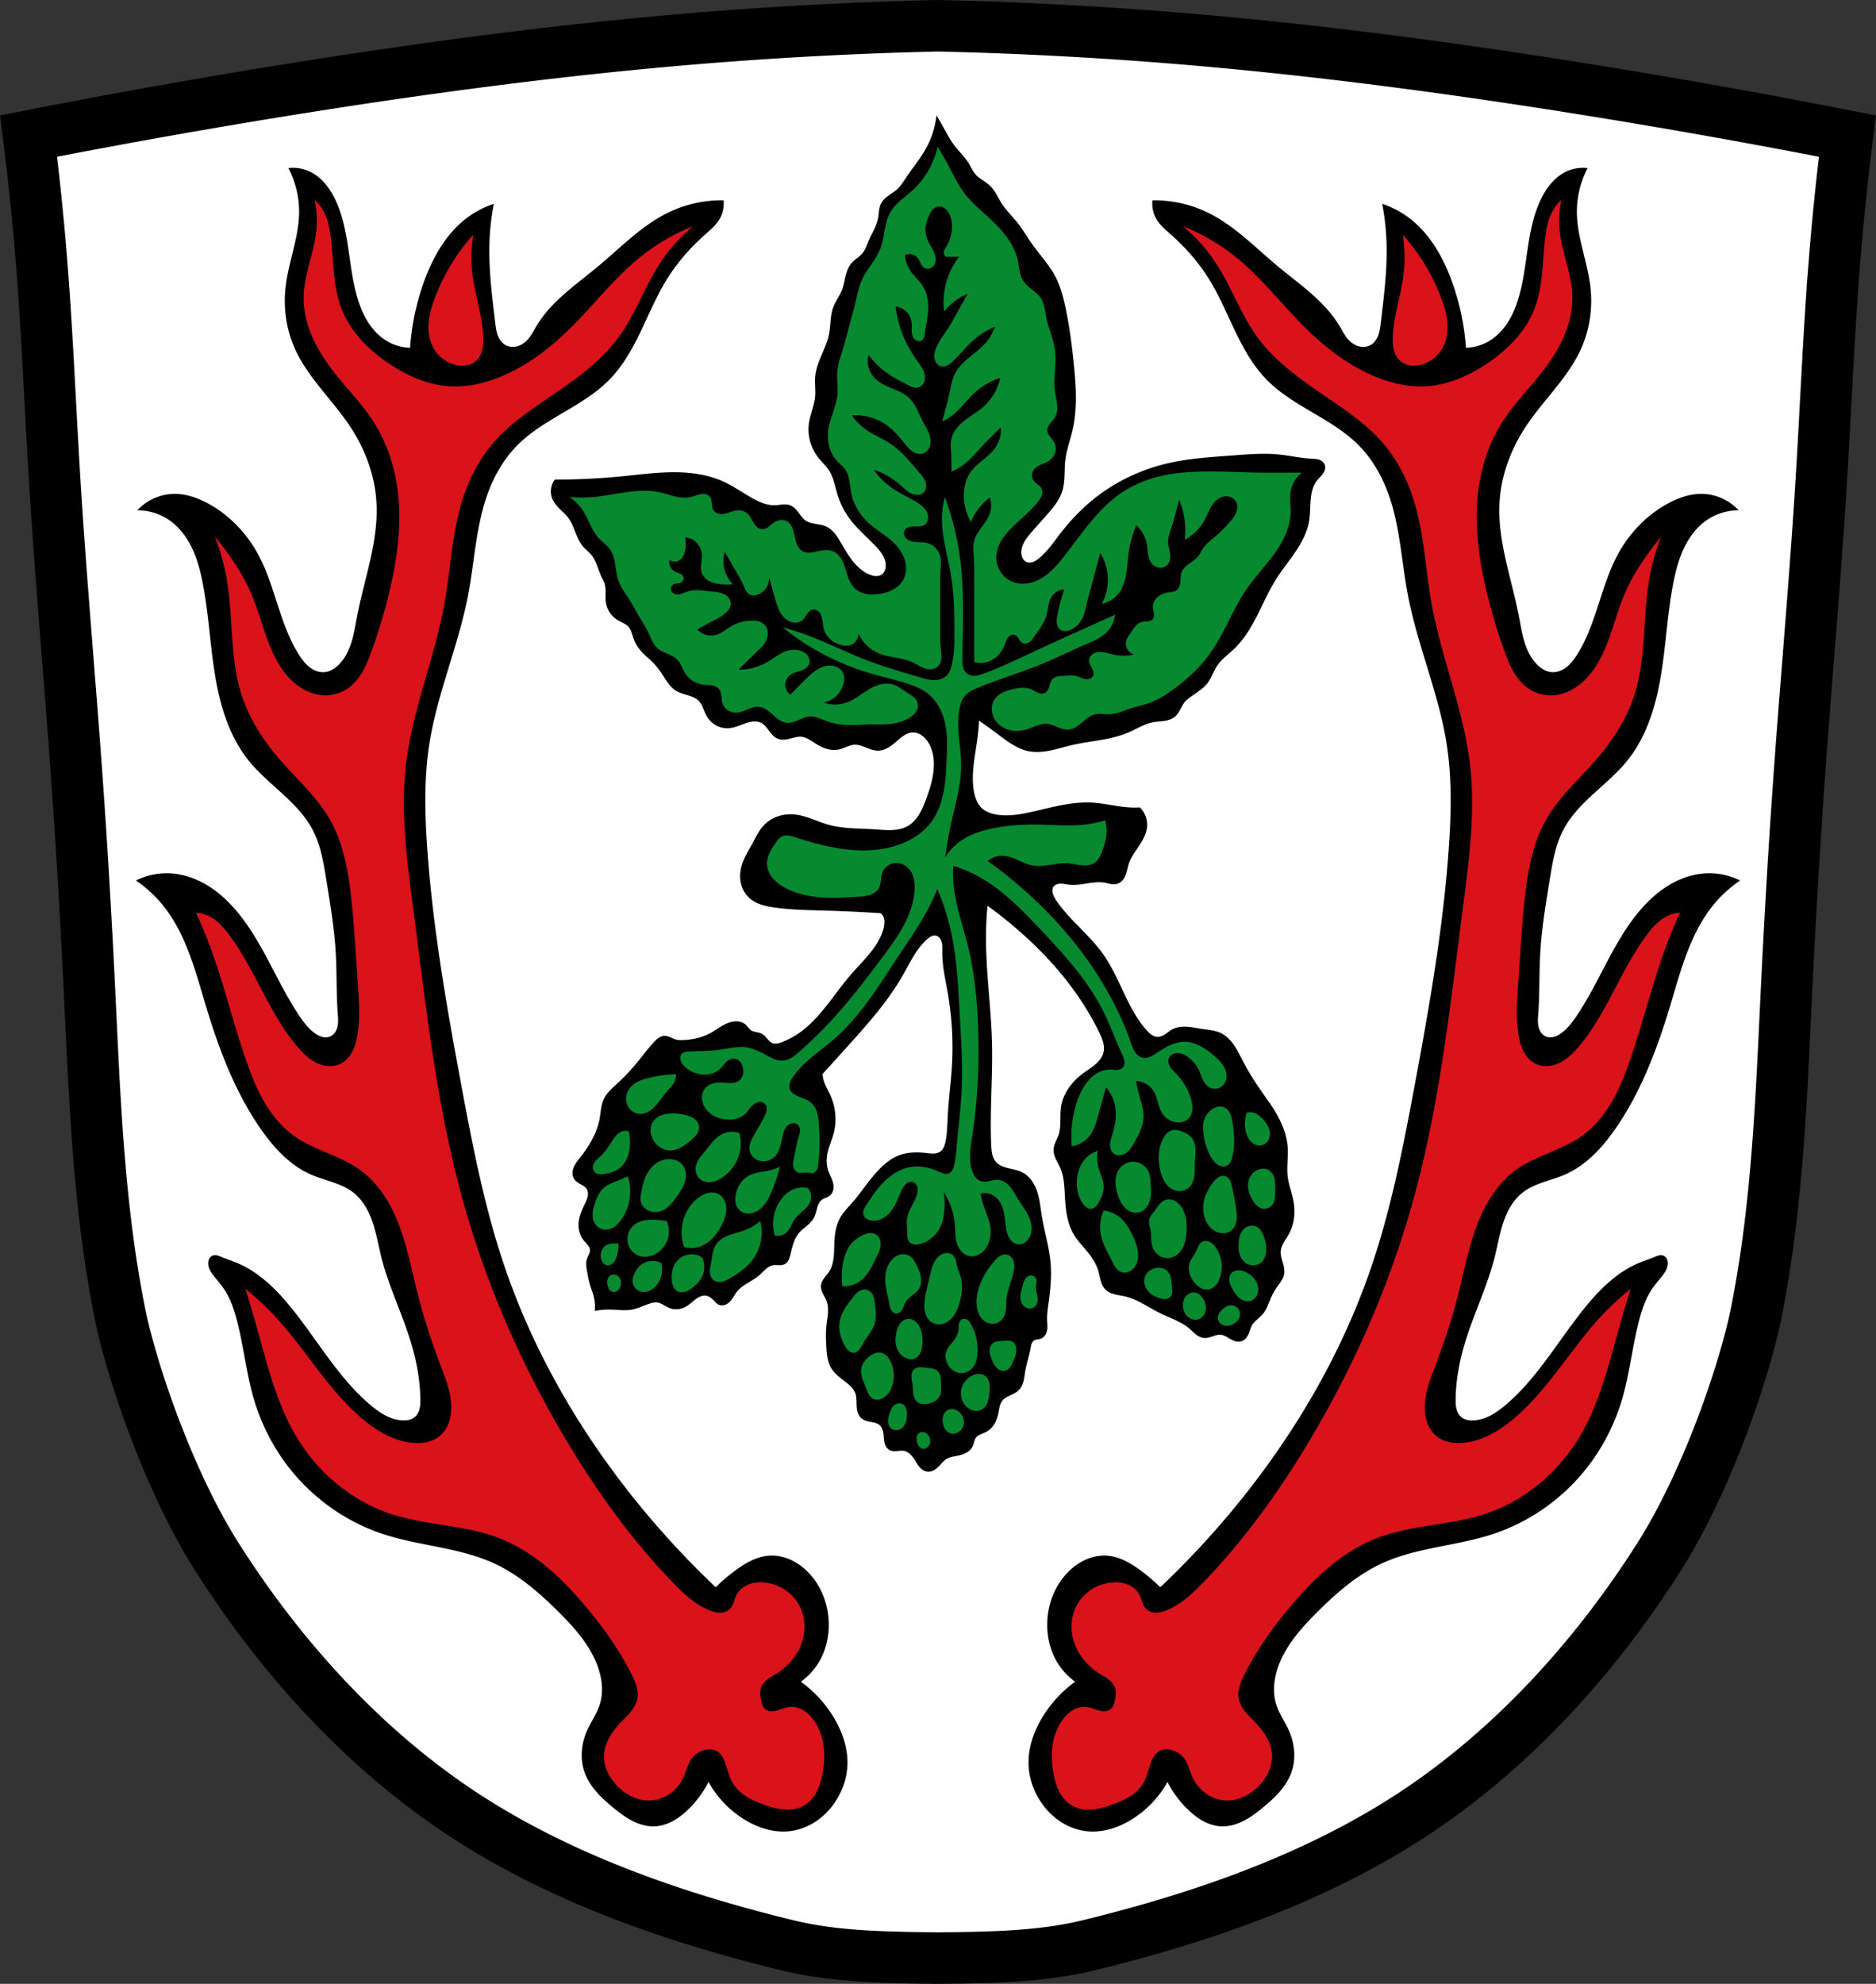 <svg xmlns="http://www.w3.org/2000/svg" width="728.758" height="770.39"><rect width="100%" height="100%" fill="#333333" stroke="none"/><path style="fill:#fff;stroke:none;stroke-width:20;stroke-linecap:butt;stroke-linejoin:miter;stroke-miterlimit:4;stroke-dasharray:none;stroke-opacity:1" d="M370.188 100.375a1578.99 1578.99 0 0 0-92.617 4.838c-52.163 4.264-104.09 11.119-155.775 19.35a2947.141 2947.141 0 0 0-104.889 18.654 1051.916 1051.916 0 0 1 5.049 48.865c2.232 27.965 3.343 55.992 5.053 83.987 2.302 37.695 5.69 75.331 8.418 113.003 2.025 27.978 3.685 55.976 5.05 83.987 2.067 42.391 3.478 84.985 11.784 126.744 4.645 23.355 19.418 66.113 37.62 94.842 23.58 37.214 54.07 71.428 90.272 96.533 38.97 27.023 85.312 43.33 131.381 54.576 19.063 4.654 38.997 4.741 58.654 5.008 19.658-.267 39.592-.354 58.655-5.008 46.068-11.246 92.412-27.553 131.38-54.576 36.204-25.105 66.693-59.319 90.272-96.533 18.202-28.73 32.976-71.487 37.621-94.842 8.306-41.759 9.717-84.353 11.783-126.744 1.366-28.01 3.026-56.009 5.051-83.987 2.727-37.672 6.116-75.308 8.418-113.003 1.71-27.995 2.821-56.022 5.053-83.987a1051.916 1051.916 0 0 1 5.049-48.865 2947.14 2947.14 0 0 0-104.889-18.654c-51.686-8.231-103.614-15.086-155.777-19.35a1578.924 1578.924 0 0 0-92.616-4.838z" transform="translate(-5.81 -90.373)"/><path style="fill:none;stroke:#000;stroke-width:20;stroke-linecap:butt;stroke-linejoin:miter;stroke-miterlimit:4;stroke-dasharray:none;stroke-opacity:1" d="M370.188 100.376a1578.99 1578.99 0 0 0-92.617 4.838c-52.163 4.264-104.09 11.119-155.775 19.35a2947.142 2947.142 0 0 0-104.889 18.654 1051.916 1051.916 0 0 1 5.049 48.865c2.232 27.965 3.343 55.991 5.053 83.986 2.302 37.696 5.69 75.332 8.418 113.004 2.025 27.978 3.685 55.976 5.05 83.987 2.067 42.391 3.478 84.985 11.784 126.744 4.645 23.355 19.418 66.113 37.62 94.842 23.58 37.214 54.07 71.428 90.272 96.533 38.97 27.022 85.312 43.33 131.381 54.576 19.063 4.654 38.997 4.74 58.654 5.008 19.658-.267 39.592-.354 58.655-5.008 46.068-11.247 92.412-27.554 131.38-54.576 36.204-25.105 66.693-59.319 90.272-96.533 18.202-28.73 32.976-71.487 37.621-94.842 8.306-41.76 9.717-84.353 11.783-126.744 1.366-28.01 3.026-56.01 5.051-83.987 2.727-37.672 6.116-75.308 8.418-113.004 1.71-27.995 2.821-56.021 5.053-83.986a1051.916 1051.916 0 0 1 5.049-48.865 2947.14 2947.14 0 0 0-104.889-18.654c-51.686-8.231-103.614-15.086-155.777-19.35a1578.924 1578.924 0 0 0-92.616-4.838z" transform="translate(-5.81 -90.373)"/><path style="fill:#000;stroke:none;stroke-width:1px;stroke-linecap:butt;stroke-linejoin:miter;stroke-opacity:1" d="M114.008 65.164a14.95 14.95 0 0 0-1.985.11 36.477 36.477 0 0 1 4.17 17.238c-.093 9.907-4.206 19.346-5.28 29.195-.875 8.016.323 16.271 3.612 23.633 5.112 11.438 14.822 20.105 21.688 30.584 5.653 8.628 9.374 18.622 10.01 28.918.93 15.066-4.643 29.666-7.508 44.486-.64 3.305-1.145 6.646-2.127 9.865-.982 3.22-2.474 6.353-4.822 8.764-.784.805-1.662 1.526-2.645 2.07-.983.545-2.075.91-3.195.989-2.063.145-4.107-.694-5.735-1.97-1.627-1.274-2.884-2.962-3.998-4.704-7.562-11.832-9.198-26.558-15.847-38.926-4.503-8.375-11.35-15.548-19.74-20.02-3.95-2.105-8.316-3.625-12.792-3.613-5.423.014-10.798 2.392-14.457 6.395a21.766 21.766 0 0 1 12.512 3.892c3.8 2.654 6.667 6.492 8.676 10.668 2.009 4.177 3.203 8.7 4.113 13.244 2.372 11.841 2.884 23.976 4.822 35.895 1.939 11.92 5.478 23.944 13.03 33.367 3.85 4.805 8.618 8.778 13.156 12.94 4.538 4.161 8.944 8.633 11.8 14.087 3.122 5.96 4.217 12.738 5.294 19.377 1.55 9.564 3.154 19.141 3.69 28.815.424 7.681.173 15.392.741 23.064.126 1.7.29 3.428-.08 5.092-.184.832-.505 1.64-1 2.334-.494.694-1.17 1.27-1.96 1.586-.914.365-1.947.372-2.903.137s-1.841-.7-2.658-1.248c-2.521-1.693-4.41-4.163-6.117-6.674-8.61-12.66-13.832-27.495-23.356-39.483-3.358-4.227-7.252-8.077-11.8-10.986-4.549-2.909-9.78-4.852-15.17-5.14a26.776 26.776 0 0 0-13.346 2.78 48.683 48.683 0 0 1 10.564 9.733c8.971 11.136 12.557 25.512 16.684 39.203 4.965 16.474 11.133 32.794 20.853 46.99 5.167 7.547 11.578 14.633 19.961 18.288 2.728 1.189 5.606 1.99 8.418 2.963 2.812.973 5.6 2.142 7.948 3.97 3.69 2.872 6.028 7.171 7.527 11.6 1.499 4.429 2.255 9.07 3.398 13.603 2.77 10.978 7.796 21.251 11.174 32.057 2.33 7.455 3.873 15.198 3.965 23.008.015 1.23-.007 2.471-.29 3.668-.282 1.197-.846 2.356-1.767 3.172-.665.589-1.492.978-2.355 1.19-.863.21-1.762.25-2.649.2-2.36-.134-4.651-.911-6.736-2.025-2.085-1.114-3.976-2.559-5.775-4.092-12.214-10.406-20.251-24.754-30.307-37.258-5.878-7.309-12.745-14.205-21.41-17.795-1.924-.797-3.916-1.422-5.838-2.224-.579-.242-1.155-.5-1.766-.64-.61-.141-1.27-.155-1.85.085-.527.219-.957.64-1.236 1.139-.278.498-.41 1.07-.431 1.64-.042 1.103.316 2.192.847 3.159.532.967 1.233 1.829 1.934 2.681 1.26 1.533 2.533 3.062 3.613 4.727 2.296 3.538 3.657 7.598 4.727 11.678 2.672 10.184 3.679 20.768 6.674 30.863 2.967 10 7.89 19.423 14.459 27.525 9.224 11.377 21.727 20.085 35.634 24.678 14.215 4.694 29.75 5.169 43.329 11.469 9.414 4.367 17.38 11.317 24.746 18.629 6.073 6.028 11.965 12.568 15.064 20.545 1.925 4.953 2.685 10.538 1.063 15.6-1.166 3.635-3.476 6.788-5.006 10.286-2.21 5.053-2.716 10.943-.834 16.127 2.025 5.58 6.53 9.865 11.123 13.625 2.333 1.91 4.746 3.753 7.433 5.12 2.688 1.366 5.68 2.243 8.692 2.109 2.434-.109 4.813-.875 6.959-2.028 2.146-1.152 4.071-2.683 5.832-4.367a40.408 40.408 0 0 0 8.062-10.844 39.867 39.867 0 0 0 14.182 14.737c5.008 3.027 10.851 4.945 16.682 4.449 3.978-.339 7.835-1.8 11.129-4.057 3.293-2.257 6.026-5.297 8.056-8.734 2.243-3.797 3.642-8.11 3.893-12.512.377-6.632-1.854-13.216-5.283-18.906a47.378 47.378 0 0 0-12.791-13.902 25.359 25.359 0 0 0 6.95-7.508c2.756-4.564 4.01-9.964 3.893-15.293-.165-7.543-3.156-15.093-8.619-20.297-1.97-1.877-4.247-3.447-6.76-4.492-2.512-1.045-5.263-1.556-7.976-1.346-4.822.373-9.186 2.951-13.067 5.838a74.884 74.884 0 0 0-7.507 6.395A341.302 341.302 0 0 1 246.04 581.6c-21.51-26.901-38.965-57.198-50.049-89.809-7.704-22.666-12.29-46.255-16.681-69.789-5.724-30.67-11.165-61.465-13.346-92.588-.948-13.53-1.273-27.195.834-40.594 3.082-19.6 11.27-38.07 15.013-57.554 2.515-13.087 3.035-26.653 7.508-39.205 2.534-7.11 6.36-13.831 11.678-19.186 5.19-5.225 11.624-9.003 17.97-12.74 6.347-3.737 12.766-7.557 17.897-12.84 5.227-5.382 8.9-12.064 12.145-18.828 3.244-6.765 6.139-13.726 10.1-20.098 4.004-6.442 9.06-12.203 14.734-17.238 2.018-1.791 4.155-3.535 5.562-5.838a11.98 11.98 0 0 0 1.668-7.508 47.596 47.596 0 0 0-21.41 4.727c-10.327 4.998-18.434 13.509-27.248 20.853-8.558 7.13-18.178 13.529-23.912 23.078-1.263 2.103-2.348 4.373-4.137 6.051-1.072 1.006-2.391 1.771-3.83 2.074-1.438.304-2.996.122-4.266-.619-1.414-.825-2.38-2.274-2.94-3.812-.561-1.539-.757-3.181-.952-4.807-1.27-10.558-2.63-21.163-2.215-31.789a95.53 95.53 0 0 1 1.658-14.365 35.612 35.612 0 0 0-9.453 4.726c-8.698 6.116-14.23 15.84-17.795 25.858a95.43 95.43 0 0 0-5.283 25.302 18.708 18.708 0 0 1-8.908-2.568c-2.928-1.724-5.346-4.237-7.207-7.08-1.861-2.843-3.182-6.012-4.182-9.26-1.964-6.381-2.705-13.062-3.695-19.666-.99-6.603-2.269-13.262-5.203-19.26-1.119-2.286-2.477-4.468-4.182-6.357-1.705-1.89-3.767-3.482-6.105-4.486a15.164 15.164 0 0 0-5.801-1.22zm500.742 0a15.164 15.164 0 0 0-5.8 1.22c-2.34 1.005-4.401 2.598-6.106 4.487-1.706 1.89-3.064 4.071-4.182 6.358-2.934 5.997-4.213 12.656-5.203 19.26-.99 6.603-1.731 13.284-3.695 19.665-1 3.248-2.321 6.417-4.182 9.26-1.86 2.843-4.28 5.356-7.207 7.08a18.708 18.708 0 0 1-8.908 2.569 95.43 95.43 0 0 0-5.283-25.303c-3.565-10.018-9.098-19.742-17.795-25.858a35.612 35.612 0 0 0-9.453-4.726 95.53 95.53 0 0 1 1.658 14.365c.415 10.626-.946 21.231-2.215 31.79-.196 1.625-.391 3.267-.951 4.806-.56 1.538-1.527 2.987-2.942 3.812-1.27.74-2.827.923-4.265.62-1.439-.304-2.758-1.07-3.83-2.075-1.79-1.678-2.874-3.948-4.137-6.05-5.735-9.55-15.354-15.948-23.912-23.079-8.815-7.344-16.921-15.855-27.248-20.853a47.596 47.596 0 0 0-21.41-4.727 11.98 11.98 0 0 0 1.668 7.508c1.407 2.303 3.543 4.047 5.562 5.838 5.674 5.035 10.731 10.796 14.736 17.238 3.961 6.372 6.854 13.333 10.098 20.098 3.244 6.764 6.918 13.446 12.145 18.828 5.13 5.283 11.55 9.103 17.896 12.84 6.347 3.737 12.78 7.515 17.97 12.74 5.32 5.355 9.145 12.076 11.678 19.186 4.474 12.552 4.993 26.118 7.508 39.205 3.745 19.484 11.932 37.954 15.014 57.554 2.107 13.4 1.784 27.063.836 40.594-2.181 31.123-7.624 61.918-13.348 92.588-4.392 23.534-8.977 47.123-16.681 69.789-11.084 32.611-28.54 62.908-50.05 89.809a341.304 341.304 0 0 1-31.974 34.754 74.862 74.862 0 0 0-7.506-6.395c-3.88-2.887-8.246-5.465-13.068-5.838-2.713-.21-5.462.3-7.975 1.346-2.512 1.045-4.791 2.615-6.761 4.492-5.463 5.204-8.455 12.754-8.62 20.297-.116 5.33 1.138 10.73 3.893 15.293a25.359 25.359 0 0 0 6.951 7.508 47.379 47.379 0 0 0-12.79 13.902c-3.43 5.69-5.661 12.274-5.284 18.906.25 4.403 1.65 8.715 3.893 12.512 2.03 3.437 4.763 6.477 8.056 8.734 3.293 2.257 7.151 3.718 11.13 4.057 5.83.496 11.675-1.422 16.683-4.45a39.862 39.862 0 0 0 14.18-14.736 40.407 40.407 0 0 0 8.062 10.844c1.76 1.684 3.686 3.215 5.832 4.367 2.146 1.153 4.525 1.919 6.959 2.028 3.012.134 6.004-.743 8.691-2.11 2.688-1.366 5.101-3.209 7.434-5.119 4.593-3.76 9.098-8.045 11.123-13.625 1.881-5.184 1.377-11.074-.834-16.127-1.53-3.498-3.84-6.65-5.006-10.287-1.622-5.06-.862-10.646 1.063-15.6 3.099-7.976 8.99-14.516 15.064-20.544 7.366-7.312 15.332-14.262 24.746-18.63 13.58-6.299 29.114-6.774 43.328-11.468 13.908-4.593 26.413-13.301 35.637-24.678 6.57-8.102 11.49-17.525 14.457-27.525 2.995-10.095 4.002-20.679 6.674-30.863 1.07-4.08 2.43-8.14 4.726-11.678 1.08-1.665 2.354-3.194 3.614-4.727.7-.852 1.402-1.714 1.933-2.681.532-.967.89-2.056.848-3.159-.022-.57-.153-1.142-.432-1.64-.278-.499-.708-.92-1.236-1.139-.58-.24-1.239-.226-1.85-.086-.61.14-1.187.4-1.765.64-1.922.803-3.914 1.428-5.838 2.225-8.666 3.59-15.532 10.486-21.41 17.795-10.056 12.504-18.093 26.852-30.307 37.258-1.8 1.533-3.689 2.978-5.773 4.092-2.085 1.114-4.379 1.89-6.739 2.025-.887.05-1.785.01-2.648-.2-.863-.212-1.69-.601-2.356-1.19-.92-.816-1.485-1.975-1.767-3.172-.283-1.197-.304-2.439-.29-3.668.093-7.81 1.638-15.553 3.968-23.008 3.377-10.806 8.402-21.079 11.172-32.057 1.143-4.533 1.899-9.174 3.398-13.603 1.5-4.429 3.838-8.728 7.527-11.6 2.348-1.828 5.136-2.997 7.948-3.97 2.811-.974 5.69-1.774 8.418-2.963 8.383-3.655 14.794-10.741 19.96-18.287 9.72-14.197 15.89-30.517 20.854-46.99 4.126-13.692 7.713-28.068 16.684-39.204a48.683 48.683 0 0 1 10.564-9.732 26.776 26.776 0 0 0-13.346-2.781c-5.39.288-10.621 2.231-15.17 5.14-4.548 2.909-8.442 6.76-11.8 10.986-9.524 11.988-14.747 26.823-23.356 39.483-1.707 2.511-3.596 4.981-6.117 6.674-.817.548-1.703 1.013-2.658 1.248-.956.235-1.989.228-2.903-.137-.79-.316-1.466-.892-1.96-1.586-.495-.694-.816-1.502-1-2.334-.37-1.664-.205-3.392-.079-5.092.569-7.672.316-15.383.74-23.064.535-9.674 2.14-19.251 3.69-28.815 1.077-6.64 2.172-13.418 5.293-19.377 2.857-5.454 7.263-9.926 11.8-14.087 4.54-4.162 9.306-8.135 13.157-12.94 7.551-9.423 11.091-21.448 13.03-33.367 1.938-11.92 2.45-24.054 4.822-35.895.91-4.544 2.104-9.067 4.113-13.244 2.009-4.176 4.876-8.014 8.676-10.668a21.772 21.772 0 0 1 12.513-3.892c-3.659-4.003-9.035-6.38-14.459-6.395-4.475-.012-8.84 1.508-12.79 3.613-8.392 4.472-15.239 11.645-19.74 20.02-6.65 12.368-8.286 27.094-15.849 38.926-1.113 1.742-2.37 3.43-3.998 4.705-1.627 1.275-3.671 2.114-5.734 1.969-1.12-.08-2.21-.444-3.193-.989-.983-.544-1.86-1.265-2.645-2.07-2.349-2.411-3.84-5.544-4.822-8.764-.982-3.22-1.49-6.56-2.129-9.865-2.865-14.82-8.438-29.42-7.508-44.486.636-10.296 4.356-20.29 10.01-28.918 6.866-10.48 16.576-19.146 21.687-30.584 3.29-7.362 4.488-15.617 3.614-23.633-1.075-9.85-5.188-19.288-5.282-29.195a36.477 36.477 0 0 1 4.17-17.239 14.95 14.95 0 0 0-1.984-.109z"/><path style="fill:#da121a;stroke:none;stroke-width:1px;stroke-linecap:butt;stroke-linejoin:miter;stroke-opacity:1;fill-opacity:1" d="M122.242 77.611a38.645 38.645 0 0 1 .612 12.24c-.934 8.487-4.667 16.558-4.895 25.092-.139 5.2 1.048 10.387 3.053 15.188 2.004 4.8 4.811 9.234 7.963 13.373 5.31 6.976 11.636 13.192 16.32 20.603 5.698 9.015 8.767 19.56 9.588 30.192.753 9.754-.334 19.577-2.244 29.172-1.96 9.847-4.786 19.51-8.16 28.966-1.004 2.811-2.062 5.62-3.536 8.215-1.474 2.596-3.39 4.987-5.85 6.678-2.839 1.952-6.353 2.893-9.79 2.652-2.714-.19-5.356-1.093-7.703-2.468-2.348-1.375-4.407-3.212-6.17-5.284-3.773-4.43-6.165-9.864-8.098-15.353-1.933-5.49-3.461-11.13-5.773-16.47-1.987-4.59-4.537-8.917-7.344-13.055a118.215 118.215 0 0 0-6.733-8.977 86.686 86.686 0 0 1 4.692 17.135c2.453 14.776 1.09 30.225 5.713 44.472 3.05 9.404 8.6 17.842 15.095 25.295 6.484 7.44 14.026 14.106 18.973 22.645 5.516 9.52 7.397 20.678 8.566 31.619 1.145 10.715 1.7 21.483 2.45 32.232.475 6.817 1.026 13.717-.172 20.444-.392 2.202-.98 4.394-2.055 6.355-1.076 1.961-2.675 3.686-4.709 4.617-1.455.667-3.09.906-4.685.78-1.596-.126-3.152-.61-4.582-1.326-2.862-1.433-5.183-3.75-7.258-6.186-11.023-12.94-16.31-29.861-26.52-43.451-2.407-3.204-5.232-6.319-8.974-7.752a12.603 12.603 0 0 0-3.877-.817 179.2 179.2 0 0 1 4.896 11.627c5.58 14.677 9.207 30.021 14.28 44.881 1.952 5.72 4.132 11.394 7.146 16.633 3.014 5.239 6.903 10.053 11.826 13.559 7.87 5.604 17.893 7.571 25.703 13.26 2.965 2.159 5.55 4.818 7.752 7.751 8.613 11.474 10.97 26.278 14.485 40.188 2.361 9.346 5.353 18.528 8.771 27.54 2.078 5.479 4.347 11.074 4.283 16.933-.022 2.064-.343 4.138-1.101 6.058-.759 1.92-1.967 3.682-3.59 4.957-1.436 1.128-3.164 1.853-4.951 2.225-1.788.372-3.636.399-5.453.222-7.506-.729-14.284-4.864-19.993-9.79-12.986-11.206-21.594-26.585-33.25-39.168A106.613 106.613 0 0 0 95.314 500.5c1.43 4.535 2.79 9.092 4.08 13.668 4.32 15.314 7.974 31.129 16.32 44.676 8.345 13.543 21.382 24.274 36.516 29.172 13.474 4.36 28.182 4.13 41.413 9.18 13.765 5.252 24.837 15.815 34.271 27.132 6.632 7.956 12.68 16.452 17.34 25.703.784 1.557 1.531 3.144 1.994 4.824.463 1.681.633 3.472.25 5.172-.38 1.69-1.29 3.219-2.371 4.57-1.082 1.353-2.341 2.55-3.545 3.794-1.752 1.81-3.4 3.744-4.666 5.922-1.267 2.177-2.145 4.618-2.271 7.134-.117 2.335.42 4.681 1.41 6.8.99 2.117 2.427 4.01 4.1 5.644 3.123 3.05 7.261 5.25 11.626 5.304 3.032.038 6.051-.974 8.518-2.738 2.467-1.763 4.382-4.26 5.558-7.055.925-2.197 1.428-4.618 2.856-6.527.939-1.255 2.24-2.219 3.672-2.855.899-.4 1.86-.677 2.842-.739.982-.061 1.988.099 2.87.533.94.463 1.711 1.22 2.303 2.082.592.863 1.014 1.831 1.37 2.815.885 2.452 1.392 5.061 2.652 7.344 1.255 2.272 3.206 4.106 5.39 5.508 2.185 1.401 4.607 2.395 7.053 3.263 2.481.88 5.029 1.644 7.653 1.854 2.623.21 5.346-.166 7.646-1.446 2.175-1.21 3.87-3.173 5.04-5.37 1.168-2.198 1.843-4.627 2.306-7.073.663-3.509.904-7.118.437-10.658-.467-3.54-1.662-7.015-3.703-9.946-1.117-1.603-2.497-3.051-4.178-4.048-1.68-.997-3.677-1.522-5.613-1.256-1.628.223-3.132.981-4.726 1.38-.797.2-1.626.309-2.442.212-.816-.097-1.622-.414-2.217-.98-.436-.417-.745-.953-.963-1.516-.217-.564-.347-1.156-.464-1.749-.322-1.62-.553-3.337 0-4.894.468-1.321 1.462-2.397 2.576-3.248 1.113-.851 2.36-1.51 3.545-2.26 4.687-2.969 8.458-7.523 9.996-12.853 1.196-4.147.992-8.729-.817-12.647a16.96 16.96 0 0 0-5.638-6.728 17.58 17.58 0 0 0-8.235-3.065c-2.127-.221-4.323-.048-6.31.744-1.987.792-3.75 2.238-4.705 4.153-.438.877-.698 1.83-1.028 2.754-.329.923-.742 1.842-1.42 2.55a4.755 4.755 0 0 1-1.789 1.15 6.167 6.167 0 0 1-2.105.366c-1.431.007-2.831-.412-4.158-.947-5.547-2.238-10.022-6.473-14.184-10.77-15.503-16.006-28.655-34.177-40.187-53.244-18.378-30.384-32.762-63.23-42.024-97.51-9.738-36.044-13.765-73.337-18.564-110.363-2.44-18.822-5.09-37.865-2.856-56.713 2.513-21.196 11.098-41.214 14.893-62.219 2.42-13.392 2.894-27.192 6.935-40.187 2.465-7.925 6.272-15.488 11.627-21.828 6.794-8.042 15.793-13.843 24.48-19.787 9.112-6.234 18.182-12.907 24.684-21.829 6.48-8.89 10.077-19.567 16.116-28.763a63.65 63.65 0 0 1 12.851-14.28 78.961 78.961 0 0 0-20.398 11.83c-10.289 8.248-18.33 18.92-27.744 28.153-8.096 7.94-17.366 14.9-27.948 18.973-5.716 2.2-11.833 3.539-17.953 3.263-8.638-.389-16.875-3.975-24.07-8.771-7.988-5.325-15.112-12.462-18.565-21.42-3.3-8.564-3.012-18.018-4.08-27.133-.428-3.66-1.106-7.365-2.855-10.607a17.496 17.496 0 0 0-3.469-4.489zm484.274 0a17.496 17.496 0 0 0-3.47 4.489c-1.748 3.242-2.426 6.948-2.855 10.607-1.067 9.115-.779 18.57-4.08 27.133-3.452 8.958-10.576 16.095-18.564 21.42-7.195 4.796-15.432 8.382-24.07 8.771-6.12.276-12.237-1.063-17.954-3.263-10.582-4.073-19.851-11.034-27.947-18.973-9.414-9.233-17.455-19.905-27.744-28.152a78.961 78.961 0 0 0-20.398-11.83 63.65 63.65 0 0 1 12.851 14.279c6.039 9.196 9.636 19.873 16.115 28.763 6.502 8.922 15.573 15.595 24.684 21.829 8.688 5.944 17.687 11.745 24.48 19.787 5.356 6.34 9.163 13.903 11.627 21.828 4.042 12.995 4.517 26.795 6.936 40.187 3.795 21.005 12.38 41.023 14.893 62.22 2.234 18.847-.416 37.89-2.856 56.712-4.799 37.026-8.826 74.32-18.564 110.363-9.262 34.28-23.646 67.126-42.024 97.51-11.533 19.067-24.684 37.238-40.187 53.244-4.162 4.297-8.637 8.532-14.184 10.77-1.327.535-2.727.954-4.158.947a6.167 6.167 0 0 1-2.106-.365 4.755 4.755 0 0 1-1.789-1.15c-.678-.709-1.09-1.628-1.42-2.551-.329-.924-.59-1.877-1.027-2.754-.954-1.915-2.718-3.36-4.705-4.153-1.987-.792-4.183-.965-6.31-.744a17.58 17.58 0 0 0-8.235 3.065 16.96 16.96 0 0 0-5.639 6.728c-1.809 3.918-2.012 8.5-.816 12.647 1.538 5.33 5.309 9.884 9.996 12.853 1.184.75 2.431 1.409 3.545 2.26 1.114.85 2.108 1.927 2.576 3.248.553 1.557.322 3.273 0 4.894-.117.593-.247 1.185-.465 1.749-.217.563-.526 1.099-.963 1.515-.594.567-1.4.884-2.216.98-.816.098-1.645-.01-2.442-.21-1.594-.4-3.098-1.158-4.726-1.381-1.936-.266-3.933.259-5.614 1.256-1.68.997-3.06 2.445-4.177 4.048-2.041 2.931-3.236 6.405-3.703 9.946-.468 3.54-.226 7.15.437 10.658.463 2.446 1.137 4.875 2.307 7.072 1.169 2.198 2.864 4.161 5.039 5.371 2.3 1.28 5.022 1.655 7.646 1.446 2.624-.21 5.172-.974 7.653-1.854 2.446-.868 4.867-1.862 7.052-3.264 2.185-1.401 4.136-3.235 5.39-5.507 1.261-2.283 1.768-4.892 2.653-7.344.356-.984.777-1.952 1.37-2.815.591-.862 1.364-1.62 2.302-2.082.883-.434 1.89-.594 2.871-.533.982.062 1.943.339 2.842.739 1.433.636 2.733 1.6 3.672 2.855 1.427 1.91 1.93 4.33 2.855 6.527 1.176 2.795 3.092 5.292 5.559 7.055 2.467 1.764 5.486 2.776 8.518 2.738 4.365-.053 8.503-2.255 11.627-5.304 1.672-1.634 3.109-3.527 4.1-5.645.99-2.118 1.526-4.464 1.41-6.799-.127-2.516-1.006-4.957-2.272-7.135-1.267-2.177-2.915-4.11-4.666-5.921-1.204-1.245-2.463-2.441-3.545-3.793-1.082-1.352-1.99-2.882-2.371-4.57-.384-1.701-.213-3.492.25-5.173.463-1.68 1.21-3.267 1.994-4.824 4.66-9.25 10.707-17.747 17.34-25.703 9.434-11.317 20.506-21.88 34.271-27.133 13.23-5.049 27.94-4.82 41.412-9.18 15.135-4.897 28.172-15.628 36.516-29.171 8.347-13.547 12.002-29.362 16.32-44.676 1.29-4.576 2.651-9.133 4.08-13.668a106.613 106.613 0 0 0-11.629 10.813c-11.655 12.583-20.263 27.962-33.25 39.167-5.709 4.927-12.487 9.062-19.992 9.791-1.817.177-3.665.15-5.453-.222-1.787-.372-3.515-1.097-4.951-2.225-1.623-1.275-2.832-3.037-3.59-4.957s-1.079-3.994-1.101-6.058c-.064-5.859 2.205-11.454 4.283-16.932 3.418-9.013 6.41-18.195 8.771-27.541 3.516-13.91 5.871-28.714 14.485-40.188 2.202-2.933 4.787-5.592 7.752-7.752 7.81-5.688 17.832-7.655 25.703-13.26 4.923-3.505 8.812-8.32 11.826-13.558 3.014-5.239 5.194-10.913 7.146-16.633 5.073-14.86 8.7-30.204 14.28-44.88a179.2 179.2 0 0 1 4.896-11.627 12.603 12.603 0 0 0-3.877.816c-3.742 1.433-6.567 4.548-8.974 7.752-10.211 13.59-15.498 30.51-26.52 43.451-2.075 2.436-4.396 4.753-7.258 6.186-1.43.716-2.987 1.2-4.582 1.326-1.595.126-3.23-.113-4.685-.78-2.034-.93-3.634-2.656-4.71-4.617-1.075-1.96-1.662-4.153-2.054-6.355-1.198-6.727-.647-13.627-.172-20.444.75-10.75 1.304-21.517 2.45-32.232 1.168-10.94 3.05-22.099 8.566-31.62 4.946-8.538 12.49-15.204 18.972-22.644 6.496-7.453 12.045-15.89 15.096-25.295 4.622-14.247 3.26-29.696 5.713-44.472a86.686 86.686 0 0 1 4.691-17.135 118.215 118.215 0 0 0-6.732 8.977c-2.807 4.138-5.357 8.465-7.344 13.054-2.312 5.34-3.84 10.982-5.773 16.47-1.933 5.49-4.326 10.923-8.098 15.354-1.763 2.072-3.823 3.909-6.17 5.284s-4.99 2.279-7.703 2.468c-3.438.24-6.951-.7-9.79-2.652-2.46-1.69-4.377-4.082-5.85-6.678-1.475-2.595-2.533-5.404-3.536-8.214-3.374-9.457-6.2-19.12-8.16-28.967-1.91-9.595-2.997-19.418-2.244-29.172.821-10.633 3.89-21.177 9.588-30.192 4.684-7.41 11.01-13.627 16.32-20.603 3.151-4.14 5.959-8.573 7.963-13.373 2.005-4.8 3.192-9.987 3.053-15.188-.228-8.534-3.96-16.605-4.895-25.091a38.645 38.645 0 0 1 .612-12.24zM183.852 91.125a78.138 78.138 0 0 0-14.915 24.514c-1.127 2.984-2.077 6.064-2.396 9.238-.319 3.174.021 6.465 1.375 9.353 1.649 3.519 4.838 6.308 8.58 7.354 1.467.41 3.02.56 4.524.314 1.503-.245 2.954-.897 4.056-1.949 1.14-1.088 1.868-2.557 2.252-4.086.385-1.528.446-3.121.404-4.697-.21-8.023-3.006-15.744-4.086-23.697a55.768 55.768 0 0 1 .206-16.344zm361.054 0c.87 5.398.94 10.925.205 16.344-1.079 7.953-3.876 15.674-4.086 23.697-.04 1.576.02 3.169.405 4.697.384 1.529 1.111 2.998 2.252 4.086 1.102 1.052 2.553 1.704 4.056 1.95 1.504.244 3.057.095 4.524-.315 3.742-1.046 6.931-3.835 8.58-7.354 1.353-2.888 1.693-6.179 1.375-9.353-.319-3.174-1.269-6.254-2.397-9.238a78.138 78.138 0 0 0-14.914-24.514z"/><path style="fill:#000;stroke:#000;stroke-width:1px;stroke-linecap:butt;stroke-linejoin:miter;stroke-opacity:1" d="M-385.102 136.685a34.228 34.228 0 0 1-3.739 11.216c-2.23 4.124-5.28 7.739-7.893 11.632-1.123 1.673-2.186 3.424-3.685 4.77-1.025.922-2.224 1.626-3.34 2.434-1.117.809-2.182 1.76-2.784 3-.385.793-.563 1.67-.677 2.543-.113.874-.165 1.755-.315 2.623-.56 3.255-2.443 6.102-3.738 9.14-.732 1.716-1.304 3.547-2.493 4.985-1.255 1.517-3.094 2.461-4.355 3.973-1.158 1.387-1.75 3.156-2.173 4.912-.424 1.756-.709 3.556-1.365 5.24-.916 2.35-2.524 4.386-3.397 6.753-1.203 3.26-.919 6.868-1.588 10.278-.563 2.868-1.79 5.555-2.934 8.244-1.144 2.69-2.225 5.46-2.466 8.373-.207 2.486.207 4.992 0 7.478-.32 3.822-2.09 7.401-2.493 11.216-.466 4.412.992 8.946 3.739 12.43 1.346 1.706 2.99 3.182 4.154 5.018 1.813 2.858 2.311 6.324 3.323 9.555a30.838 30.838 0 0 0 4.985 9.554c2.81 3.651 6.381 6.632 9.555 9.97 1.003 1.055 1.972 2.154 2.735 3.393.762 1.24 1.314 2.633 1.42 4.085.063.88-.042 1.782-.382 2.597-.341.814-.927 1.538-1.696 1.973-.684.387-1.488.534-2.274.504-.786-.03-1.558-.232-2.295-.504-2.865-1.06-5.232-3.18-7.12-5.58-1.889-2.399-3.356-5.096-4.928-7.714-.64-1.066-1.301-2.125-2.105-3.073-.805-.948-1.76-1.787-2.88-2.327-1.31-.633-2.781-.83-4.215-1.079-1.435-.248-2.904-.575-4.093-1.414-1.133-.8-1.912-1.992-2.737-3.106-.413-.557-.845-1.104-1.348-1.58-.504-.478-1.082-.885-1.73-1.13-.851-.32-1.784-.348-2.69-.279-.906.07-1.804.232-2.711.28-3.371.173-6.615-1.252-9.555-2.909-3.623-2.041-7.027-4.484-10.801-6.231-6.056-2.803-12.844-3.7-19.517-3.672-6.674.027-13.307.94-19.948 1.595a258.435 258.435 0 0 1-25.756 1.246c-1.357 1.892-1.68 4.48-.831 6.647.596 1.52 1.7 2.783 2.858 3.933 1.158 1.151 2.4 2.233 3.373 3.544 1.26 1.699 2.017 3.708 2.798 5.673.78 1.965 1.625 3.953 3.018 5.544.969 1.105 2.176 1.986 3.116 3.115 1.005 1.208 1.671 2.66 2.234 4.127.562 1.467 1.035 2.972 1.712 4.39.428.895.937 1.757 1.247 2.7.412 1.258.45 2.606.44 3.93-.008 1.325-.06 2.66.183 3.963.461 2.467 2.022 4.698 4.154 6.023.73.454 1.518.804 2.278 1.206.76.4 1.502.862 2.084 1.495.645.701 1.063 1.582 1.385 2.479.323.897.56 1.823.9 2.713.613 1.607 1.555 3.079 2.7 4.362 1.402 1.572 3.095 2.858 4.57 4.362 1.592 1.625 2.917 3.491 4.154 5.4 1.293 1.996 2.566 4.12 4.57 5.401 1.422.91 3.097 1.317 4.713 1.809s3.263 1.12 4.426 2.345c.782.824 1.292 1.866 1.73 2.914.436 1.049.815 2.128 1.385 3.11a8.899 8.899 0 0 0 3.43 3.338 8.64 8.64 0 0 0 4.671 1.024c2.26-.154 4.347-1.197 6.495-1.914 1.075-.36 2.185-.64 3.317-.683 1.132-.043 2.292.164 3.274.727 1.267.728 2.135 1.972 3.007 3.144.437.586.887 1.166 1.412 1.674.524.509 1.13.946 1.812 1.206.708.27 1.48.341 2.236.293.756-.048 1.5-.212 2.234-.4 1.467-.378 2.953-.86 4.462-.724 1.122.102 2.189.543 3.171 1.095.982.552 1.896 1.217 2.852 1.813 1.241.775 2.562 1.438 3.969 1.837 1.407.4 2.906.529 4.34.24 1.067-.214 2.073-.652 3.086-1.05 1.013-.399 2.058-.764 3.145-.82 1.614-.082 3.176.52 4.678 1.12 1.5.599 3.053 1.216 4.669 1.166 1.455-.045 2.849-.636 4.07-1.427 1.223-.791 2.301-1.781 3.408-2.727.84-.72 1.706-1.418 2.67-1.958.966-.54 2.04-.918 3.145-.95 1.09-.032 2.176.276 3.13.803.955.527 1.781 1.267 2.479 2.105 2.363 2.837 3.192 6.693 3.115 10.385-.095 4.64-1.482 9.156-3.115 13.501-.778 2.068-1.62 4.128-2.804 5.993-1.185 1.865-2.735 3.542-4.674 4.6-1.89 1.033-4.068 1.437-6.22 1.522-2.151.085-4.301-.135-6.45-.275-6.195-.405-12.515-.17-18.486-1.87-4.46-1.269-8.67-3.604-13.294-3.946-2.056-.153-4.147.104-6.087.803-1.94.698-3.725 1.842-5.13 3.351-1.785 1.918-2.904 4.343-4.154 6.647-1.75 3.228-3.835 6.372-4.57 9.97-.39 1.92-.376 3.933.137 5.824s1.532 3.656 2.98 4.977c1.224 1.117 2.726 1.9 4.294 2.44 1.567.54 3.205.844 4.845 1.09 6.522.981 13.14 1.06 19.732 1.247a588.81 588.81 0 0 1 22.018 1.039c.52.38.95.882 1.246 1.454.62 1.194.63 2.618.415 3.946-.197 1.214-.57 2.395-1.038 3.531-2.537 6.152-7.695 10.752-12.048 15.786-6.86 7.937-12.183 17.544-20.978 23.264a32.55 32.55 0 0 1-5.608 2.908c-.73.293-1.478.563-2.256.676-.779.114-1.597.064-2.314-.26-.81-.368-1.427-1.05-2.005-1.725-.58-.675-1.163-1.377-1.942-1.807-.675-.372-1.448-.514-2.203-.67-.755-.156-1.527-.341-2.159-.784-.807-.565-1.292-1.484-2.023-2.144-.767-.693-1.786-1.074-2.816-1.168-1.03-.094-2.07.084-3.054.404-2.717.886-4.96 2.801-7.477 4.154-3.298 1.773-7.06 2.563-10.801 2.7-.956.036-1.928.028-2.848-.234-.729-.207-1.403-.568-2.097-.871-.694-.304-1.434-.555-2.191-.523-.724.03-1.419.322-2.02.727-.6.406-1.116.923-1.612 1.45-1.87 1.99-3.519 4.175-5.226 6.306-2.453 3.064-5.038 6.03-7.893 8.724-1.247 1.177-2.544 2.3-3.739 3.531-.977 1.007-1.892 2.097-2.512 3.357-1.168 2.371-1.195 5.117-1.669 7.718-.61 3.358-1.993 6.54-3.712 9.488a46.018 46.018 0 0 1-3.53 5.193c-.795 1.015-1.634 2.003-2.285 3.116-.463.79-.83 1.65-.948 2.557-.117.908.032 1.87.532 2.636.558.855 1.483 1.388 2.376 1.883.893.496 1.822 1.015 2.401 1.855.344.499.544 1.088.618 1.689.074.6.025 1.212-.104 1.803-.256 1.183-.817 2.273-1.344 3.363-1.195 2.468-2.26 5.105-2.178 7.846.059 1.964.735 3.918 1.97 5.447.499.618 1.083 1.164 1.57 1.79.489.628.886 1.363.922 2.157.031.662-.19 1.31-.46 1.914-.27.605-.594 1.19-.786 1.825-.418 1.38-.185 2.865.06 4.288.317 1.84.648 3.685 1.186 5.474.462 1.531 1.073 3.017 1.454 4.57a15.98 15.98 0 0 1 .416 4.985 29.917 29.917 0 0 1 5.816-.416c2.706.072 5.441.508 8.1 0 2.305-.44 4.414-1.566 6.647-2.285 1.14-.367 2.353-.629 3.531-.415.903.164 1.732.598 2.529 1.054.796.456 1.585.943 2.456 1.23.96.317 1.996.38 2.994.222a7.86 7.86 0 0 0 2.822-1.052c1.31-.79 2.392-1.906 3.631-2.803.62-.45 1.284-.846 2.005-1.103.72-.257 1.502-.37 2.257-.248.657.106 1.279.386 1.831.757.553.37 1.04.831 1.493 1.32.503.544.989 1.142 1.661 1.454.664.308 1.45.293 2.14.051.691-.242 1.292-.697 1.792-1.231 1-1.069 1.612-2.44 2.507-3.598 1.141-1.474 2.706-2.558 4.292-3.537 1.586-.98 3.23-1.889 4.64-3.11.878-.76 1.655-1.634 2.541-2.385.887-.752 1.917-1.39 3.067-1.56.73-.109 1.474-.023 2.213-.006.738.017 1.508-.043 2.149-.41.568-.325.986-.868 1.27-1.458.284-.59.445-1.23.6-1.866.373-1.54.72-3.09 1.248-4.585.528-1.494 1.244-2.941 2.282-4.138.871-1.004 1.944-1.807 2.963-2.66 1.02-.851 2.011-1.781 2.646-2.949.647-1.19.882-2.554 1.26-3.856.188-.65.416-1.295.745-1.887.33-.593.765-1.135 1.318-1.526.482-.342 1.038-.56 1.582-.79.544-.23 1.09-.481 1.534-.872.6-.53.97-1.295 1.105-2.085s.05-1.607-.151-2.384c-.403-1.552-1.254-2.95-1.785-4.463-.767-2.184-.847-4.58-.416-6.854.527-2.778 1.783-5.364 2.493-8.1 1.228-4.732.755-9.873-1.246-14.333-.813-1.81-1.87-3.517-2.493-5.4a12.637 12.637 0 0 1-.623-3.324c3.404-3.728 6.797-7.467 10.178-11.216 7.649-8.481 15.299-17.094 20.979-27.002 2.836-4.948 5.254-10.31 9.474-14.145.558-.507 1.15-.988 1.83-1.313.68-.325 1.46-.486 2.197-.328.656.14 1.247.527 1.687 1.034.44.507.736 1.128.917 1.775.36 1.293.268 2.662.257 4.004-.047 5.332 1.207 10.575 2.124 15.827 1.6 9.176 2.18 18.533 1.662 27.833-.375 6.73-1.32 13.417-1.662 20.148-.166 3.265-.192 6.556-.831 9.763-.165.825-.372 1.648-.727 2.411-.356.763-.869 1.467-1.558 1.95-.817.574-1.834.804-2.831.841-.998.037-1.992-.107-2.985-.217-3.414-.382-6.957-.365-10.178.83-2.868 1.065-5.332 3.012-7.477 5.193-4.005 4.074-7.026 9.006-10.801 13.294-1.532 1.74-3.202 3.393-4.362 5.4-1.62 2.804-2.135 6.112-2.285 9.347-.096 2.072-.056 4.154-.303 6.213-.248 2.06-.804 4.127-1.982 5.834-.536.778-1.19 1.467-1.754 2.225-.563.758-1.044 1.614-1.154 2.553-.121 1.037.22 2.075.674 3.016.453.941 1.022 1.827 1.404 2.8.627 1.596.721 3.356.605 5.067-.117 1.712-.435 3.403-.605 5.11-.269 2.69-.168 5.403 0 8.101.169 2.727.441 5.563 1.869 7.893 1.493 2.436 4.038 3.985 6.231 5.816 1.303 1.087 2.538 2.352 3.116 3.946.572 1.58.44 3.312.524 4.99.042.838.14 1.682.407 2.478.266.797.709 1.55 1.354 2.087.472.394 1.038.662 1.623.851.585.19 1.191.302 1.796.413 1.209.222 2.474.462 3.435 1.229.61.486 1.055 1.158 1.347 1.881.293.723.44 1.497.523 2.273.11 1.036.112 2.09.362 3.103.125.506.313 1 .595 1.438.282.438.66.82 1.12 1.067.772.416 1.697.423 2.57.34.874-.083 1.752-.246 2.622-.132 1.11.144 2.126.736 2.943 1.502.816.765 1.452 1.701 2.042 2.652.538.865 1.05 1.758 1.744 2.504s1.604 1.345 2.618 1.443c.754.072 1.517-.138 2.184-.498.666-.36 1.245-.863 1.776-1.403 1.063-1.079 1.99-2.343 3.31-3.085 1.075-.603 2.32-.809 3.531-1.038 1.22-.231 2.445-.5 3.563-1.039 1.117-.539 2.13-1.374 2.669-2.492.257-.535.399-1.117.56-1.688.162-.572.35-1.146.686-1.636.506-.739 1.306-1.223 2.122-1.594.815-.372 1.674-.654 2.448-1.106 1.188-.694 2.128-1.767 2.797-2.97.668-1.204 1.078-2.536 1.357-3.884.18-.867.307-1.746.536-2.6.23-.856.57-1.696 1.125-2.385.809-1.002 2.002-1.603 3.168-2.147 1.167-.544 2.376-1.083 3.271-2.008.853-.88 1.353-2.047 1.656-3.234.303-1.187.426-2.412.63-3.62.507-3.015 1.52-5.925 2.076-8.931.123-.661.224-1.331.46-1.96.238-.629.627-1.224 1.202-1.572.434-.262.942-.367 1.44-.454.5-.087 1.009-.163 1.468-.376.544-.253.991-.692 1.304-1.204.312-.512.496-1.096.59-1.688.186-1.186.022-2.394-.025-3.593-.094-2.419.292-4.827.624-7.224.706-5.112 1.17-10.292.697-15.43-.562-6.088-2.426-11.976-3.398-18.012-.495-3.075-.763-6.211-1.735-9.17-.486-1.48-1.15-2.911-2.064-4.172-.915-1.261-2.088-2.35-3.47-3.067-1.678-.87-3.582-1.164-5.417-1.615-.917-.226-1.828-.495-2.684-.896-.856-.4-1.657-.937-2.285-1.643-.804-.904-1.293-2.054-1.567-3.232-.275-1.178-.347-2.393-.403-3.602-.606-13.151.626-26.324.308-39.486-.344-14.248-2.503-28.43-2.332-42.68.047-3.921.271-7.84.67-11.74a174.728 174.728 0 0 1 10.178 7.893c8.888 7.433 17.053 15.777 23.887 25.133 3.834 5.25 7.245 10.814 10.091 16.658.646 1.326 1.266 2.674 1.636 4.101.371 1.427.484 2.947.113 4.374-.486 1.866-1.762 3.437-3.222 4.696-1.46 1.26-3.12 2.26-4.671 3.405-2.1 1.55-4.01 3.38-5.512 5.513-1.502 2.134-2.59 4.58-3.005 7.157-.298 1.86-.245 3.757-.274 5.64-.029 1.885-.146 3.797-.764 5.577-.314.904-.753 1.76-1.13 2.64-.375.88-.692 1.804-.74 2.76-.061 1.229.324 2.44.837 3.558.512 1.118 1.155 2.173 1.656 3.297 1.526 3.42 1.667 7.27 1.87 11.008.274 5.082.765 10.349 3.323 14.748 1.638 2.817 4.03 5.106 6.023 7.685 1.64 2.121 3.026 4.478 3.74 7.062.318 1.156.5 2.346.83 3.5.329 1.152.822 2.29 1.662 3.147.888.906 2.1 1.43 3.328 1.753 1.227.323 2.494.467 3.734.74 5.252 1.152 9.703 4.506 14.54 6.854 3.747 1.819 7.852 3.098 11.008 5.816.83.715 1.583 1.52 2.445 2.197.862.677 1.865 1.232 2.956 1.334 1.097.103 2.178-.256 3.22-.613 1.043-.356 2.12-.722 3.219-.633.723.058 1.418.312 2.068.635.65.323 1.263.716 1.894 1.073.632.357 1.29.682 1.995.855.705.173 1.465.186 2.143-.07.57-.216 1.059-.611 1.444-1.082.385-.47.672-1.014.909-1.574.474-1.12.763-2.325 1.386-3.368.542-.907 1.313-1.652 2.1-2.358.785-.705 1.6-1.389 2.262-2.212 1.403-1.744 2.013-3.973 2.908-6.024a24.04 24.04 0 0 1 2.493-4.362c.49-.686 1.016-1.349 1.47-2.06.455-.71.84-1.478 1.022-2.302.334-1.514-.041-3.088-.466-4.58-.425-1.491-.905-3.013-.78-4.559.106-1.309.643-2.546 1.29-3.688.648-1.143 1.413-2.217 2.033-3.374 1.952-3.64 2.382-7.98 1.662-12.047-.583-3.294-1.883-6.442-2.285-9.763-.45-3.715.243-7.481 0-11.216-.37-5.684-2.893-11.027-6.023-15.786-1.066-1.62-2.206-3.191-3.324-4.777-2.868-4.071-5.593-8.254-7.893-12.67-1.103-2.12-2.113-4.3-3.462-6.273-1.35-1.972-3.083-3.754-5.262-4.736-2.2-.992-4.675-1.102-7.062-1.454-1.813-.268-3.606-.684-5.433-.824-1.827-.14-3.725.011-5.368.824-1.026.507-1.913 1.252-2.863 1.891-.95.64-2.016 1.19-3.16 1.224-.995.03-1.971-.338-2.8-.887-.83-.55-1.528-1.274-2.185-2.02-3.75-4.26-6.357-9.387-8.789-14.514-2.432-5.128-4.75-10.354-8.036-14.981-5.232-7.37-12.712-12.93-17.863-20.356-.674-.971-1.312-1.987-1.662-3.116a4.816 4.816 0 0 1-.237-1.586c.02-.537.158-1.075.445-1.53.322-.51.819-.895 1.37-1.137.553-.242 1.158-.346 1.76-.364 1.205-.036 2.392.263 3.59.39 2.308.242 4.628-.155 6.921-.509 2.293-.353 4.64-.663 6.922-.249.762.138 1.507.356 2.27.483.764.127 1.56.16 2.3-.067.714-.22 1.342-.675 1.831-1.239.49-.563.847-1.232 1.118-1.928.54-1.392.74-2.892 1.205-4.311.836-2.555 2.487-4.745 3.979-6.981 1.492-2.236 2.884-4.67 3.083-7.351a9.007 9.007 0 0 0-2.492-6.854 33.987 33.987 0 0 1-3.739 0c-4.882-.27-9.659-1.589-14.54-1.87-7.222-.415-14.354 1.449-21.394 3.116-4.907 1.162-9.946 2.241-14.955 1.662-2.576-.298-5.206-1.097-7.062-2.908-1.827-1.783-2.692-4.338-3.116-6.855-1.168-6.943.563-13.995 1.454-20.979.308-2.413.516-4.839.623-7.27a241.48 241.48 0 0 1 8.1 5.816c3.578 2.682 7.252 5.545 11.633 6.44 2.73.557 5.569.304 8.3-.248 2.733-.552 5.396-1.398 8.109-2.037 7.407-1.745 15.239-1.968 22.225-4.985 3.173-1.37 6.157-3.312 9.555-3.947 1.424-.266 2.882-.293 4.316-.506 1.433-.212 2.886-.635 3.992-1.571.862-.729 1.457-1.72 1.991-2.714.534-.995 1.03-2.023 1.748-2.894.594-.72 1.326-1.315 2.077-1.87 2.385-1.761 5.078-3.234 6.854-5.608 1.469-1.962 2.189-4.388 3.531-6.439 1.776-2.711 4.522-4.605 6.855-6.854 3.795-3.66 6.509-8.285 8.891-12.988 2.382-4.702 4.49-9.56 7.31-14.015 2.3-3.634 5.052-6.962 7.455-10.53 2.402-3.567 4.483-7.456 5.216-11.695.477-2.76.368-5.587.62-8.377.251-2.79.92-5.662 2.703-7.824.702-.851 1.56-1.573 2.18-2.485.31-.457.557-.962.668-1.502.111-.54.079-1.118-.148-1.621a2.587 2.587 0 0 0-.82-.995 3.717 3.717 0 0 0-1.167-.567c-.833-.248-1.714-.263-2.582-.308-4.393-.224-8.707-1.244-13.086-1.661-5.868-.56-11.778-.032-17.656.415-8.211.624-16.476 1.097-24.51 2.908-9.804 2.21-19.17 6.432-27.21 12.463-5.502 4.127-10.368 9.077-14.574 14.52-2.686 3.477-5.155 7.207-8.582 9.956-.753.604-1.56 1.163-2.47 1.483-.911.32-1.942.382-2.83.004-.676-.288-1.236-.818-1.617-1.447-.38-.63-.59-1.353-.668-2.084-.18-1.676.314-3.37 1.113-4.856.798-1.484 1.89-2.787 2.994-4.061 2.128-2.456 4.327-4.849 6.453-7.305 2.114-2.44 4.199-5.019 5.226-8.08 1.29-3.84.787-8.024 1.247-12.047.477-4.175 1.99-8.155 2.908-12.255 1.838-8.213 1.263-16.76.415-25.133-.727-7.173-1.649-14.335-3.116-21.394-.939-4.52-2.123-9.05-4.362-13.086-1.567-2.826-3.617-5.348-5.608-7.893-1.587-2.03-3.145-4.085-4.57-6.232-1.104-1.664-2.128-3.384-3.323-4.985-2.24-3-5.06-5.56-7.062-8.723-1.422-2.247-2.441-4.807-4.362-6.647-1.714-1.642-4.031-2.588-5.608-4.362-1.139-1.28-1.807-2.9-2.7-4.362-1.62-2.651-3.966-4.774-5.816-7.27-1.352-1.823-2.428-3.832-3.531-5.816a214.966 214.966 0 0 0-2.493-4.362z" transform="translate(749.196 -90.373)"/><path style="fill:#078930;stroke:none;stroke-width:1px;stroke-linecap:butt;stroke-linejoin:miter;stroke-opacity:1;fill-opacity:1" d="M364.23 57.03a32.67 32.67 0 0 1-9.73 16.853c-1.53 1.404-3.192 2.659-4.744 4.039-1.552 1.38-3.01 2.906-4.018 4.723-1.152 2.076-1.67 4.44-2.086 6.777-.416 2.338-.751 4.71-1.588 6.932-1.783 4.739-5.696 8.423-7.578 13.125-1.329 3.32-1.85 6.904-2.775 10.359l-3.176 11.853c-.539 2.013-1.13 4.01-1.752 5.998-.622 1.989-1.255 3.992-1.48 6.063-.347 3.185.31 6.411 0 9.6-.426 4.364-2.628 8.366-3.399 12.683-.42 2.354-.403 4.8.174 7.12.578 2.32 1.728 4.512 3.4 6.22.882.9 1.906 1.667 2.67 2.668.975 1.276 1.466 2.859 1.758 4.437.292 1.58.403 3.188.707 4.764.884 4.581 3.43 8.773 6.88 11.914 2.94 2.679 6.498 4.616 9.4 7.338 2.107 1.977 3.867 4.409 4.646 7.191.39 1.392.528 2.86.346 4.293-.183 1.434-.69 2.831-1.52 4.014-.895 1.277-2.147 2.28-3.527 3.006-1.38.726-2.89 1.183-4.42 1.488-1.865.372-3.794.523-5.668.198s-3.694-1.153-5.01-2.526c-.958-1-1.619-2.25-2.119-3.54-.5-1.292-.85-2.635-1.267-3.956-.417-1.32-.906-2.632-1.655-3.797s-1.779-2.183-3.053-2.726c-.982-.42-2.073-.541-3.14-.493-1.067.05-2.12.262-3.162.493-.897.198-1.795.409-2.711.464-.917.056-1.863-.052-2.684-.464-1.08-.543-1.853-1.569-2.336-2.676-.483-1.108-.71-2.307-.953-3.49-.243-1.184-.512-2.38-1.07-3.452a5.67 5.67 0 0 0-1.063-1.459 4.117 4.117 0 0 0-1.523-.953c-.874-.298-1.843-.25-2.725.028-.881.277-1.682.771-2.406 1.345-.537.426-1.037.899-1.602 1.287-.564.389-1.21.696-1.894.733-.777.042-1.546-.27-2.16-.748-.615-.478-1.09-1.113-1.498-1.776-.408-.662-.756-1.36-1.164-2.023-.409-.663-.885-1.296-1.5-1.773-1.018-.79-2.362-1.092-3.645-.977-1.634.147-3.145.918-4.75 1.26-.802.17-1.641.233-2.441.05-.8-.182-1.561-.625-2.014-1.31-.252-.38-.4-.82-.492-1.268-.092-.446-.127-.904-.166-1.359-.039-.454-.082-.91-.188-1.353-.105-.444-.277-.877-.552-1.24-.4-.528-1.003-.881-1.643-1.048-.64-.166-1.316-.154-1.969-.048-1.305.211-2.522.793-3.81 1.095-2.072.486-4.25.23-6.322-.254-2.073-.482-4.09-1.189-6.174-1.617-4.143-.85-8.438-.577-12.627.008-4.19.585-8.337 1.479-12.55 1.863-3.17.29-6.366.29-9.536 0a18.423 18.423 0 0 1 5.219 5.217c1.153 1.75 1.997 3.679 2.914 5.563s1.927 3.754 3.351 5.29c1.385 1.496 3.139 2.65 4.315 4.315 1.204 1.704 1.701 3.802 2.027 5.863.325 2.062.51 4.164 1.19 6.137.946 2.752 2.793 5.082 4.351 7.54 1.347 2.124 2.492 4.37 3.773 6.534 1.181 1.995 2.482 3.926 3.475 6.02.522 1.1.957 2.24 1.502 3.328.545 1.088 1.211 2.136 2.121 2.945 1.12.996 2.538 1.574 3.916 2.16 1.378.587 2.781 1.227 3.818 2.307.74.77 1.255 1.726 1.717 2.69.462.963.886 1.952 1.479 2.841a9.273 9.273 0 0 0 3.16 2.903 10.666 10.666 0 0 0 4.101 1.29c.975.105 1.962.084 2.93.24.968.158 1.945.517 2.604 1.243.346.382.59.85.754 1.338.164.489.253 1.002.316 1.514.126 1.023.156 2.074.51 3.043.415 1.137 1.272 2.096 2.33 2.685 1.057.59 2.304.813 3.508.686 1.427-.151 2.754-.77 4.082-1.315 1.327-.545 2.737-1.03 4.166-.894 1.047.1 2.041.531 2.925 1.101.885.57 1.67 1.276 2.452 1.98.78.706 1.564 1.416 2.445 1.991.88.575 1.87 1.016 2.916 1.127 1.582.168 3.14-.42 4.6-1.05 1.46-.632 2.945-1.33 4.535-1.397.99-.042 1.978.165 2.922.468.944.304 1.853.703 2.779 1.059 1.856.713 3.782 1.254 5.75 1.541 4.338.633 8.75.028 13.133 0 1.46-.01 2.922.046 4.383 0 3.392-.107 6.847-.796 9.718-2.605.95-.6 1.84-1.33 2.457-2.268.617-.939.938-2.107.703-3.205-.223-1.048-.923-1.938-1.744-2.627-.82-.689-1.766-1.209-2.668-1.787-1.682-1.08-3.264-2.396-5.173-2.986-1.895-.586-3.967-.392-5.85.23-1.883.622-3.603 1.651-5.256 2.746-2.248 1.49-4.444 3.135-6.986 4.033-2.821.997-5.984.997-8.805 0a10.102 10.102 0 0 0 5.281-3.049c1-1.099 1.75-2.42 2.213-3.832.24-.733.405-1.495.426-2.267.02-.772-.105-1.554-.426-2.256-.428-.937-1.195-1.704-2.1-2.197-.904-.494-1.942-.722-2.972-.73-1.976-.017-3.892.76-5.535 1.857-1.644 1.097-3.05 2.505-4.446 3.904-1.834 1.838-3.67 3.676-5.507 5.51a4.86 4.86 0 0 1-1.928-3.836c0-1.484.737-2.949 1.928-3.834 1.171-.871 2.66-1.156 4.043-1.623.691-.234 1.373-.521 1.966-.946.594-.424 1.097-.996 1.35-1.681.183-.496.229-1.04.15-1.563a3.759 3.759 0 0 0-.564-1.468c-.572-.89-1.473-1.533-2.451-1.934-1.921-.788-4.132-.68-6.094 0-2.657.922-4.856 2.802-7.291 4.209a22.503 22.503 0 0 1-11.205 3.002l4.453-4.451c.9-.9 1.823-1.78 2.758-2.643.935-.863 1.879-1.73 2.637-2.752.858-1.158 1.462-2.54 1.527-3.98a5.326 5.326 0 0 0-.326-2.121 4.523 4.523 0 0 0-1.201-1.774c-.658-.587-1.49-.953-2.35-1.146-.86-.193-1.748-.22-2.629-.188-2.594.097-5.192.719-7.451 1.996-2.01 1.136-3.764 2.786-5.975 3.45-1.295.389-2.7.41-4.006.06a7.372 7.372 0 0 1-3.437-2.055 55.213 55.213 0 0 1 3.562-2.056c2.366-1.251 4.844-2.342 6.94-4.006.675-.536 1.312-1.136 1.781-1.86.469-.723.762-1.583.703-2.443-.055-.809-.421-1.58-.957-2.19-.535-.608-1.233-1.06-1.98-1.374-1.495-.629-3.151-.715-4.764-.881-1.5-.155-2.992-.386-4.498-.463-1.506-.077-3.038.006-4.475.463-1.097.348-2.13.911-3.265 1.101-.568.095-1.16.093-1.71-.08-.548-.172-1.052-.524-1.343-1.021a2.014 2.014 0 0 1-.203-1.522c.136-.507.482-.955.937-1.216.457-.262.996-.333 1.518-.4.522-.069 1.06-.145 1.514-.413a1.9 1.9 0 0 0 .861-1.107c.13-.462.062-.98-.193-1.385-.281-.445-.758-.731-1.246-.928-.489-.196-1.005-.32-1.487-.531a4.417 4.417 0 0 1-2.068-1.889 4.418 4.418 0 0 1-.502-2.756c.587.381 1.285.588 1.984.588.7 0 1.398-.207 1.985-.588.629-.408 1.123-1.007 1.474-1.67.352-.662.568-1.39.717-2.125a12.753 12.753 0 0 0 0-5.064c1.65.148 3.24.893 4.412 2.064a7.208 7.208 0 0 1 2.063 4.41c.11 1.23-.099 2.463-.23 3.69-.133 1.228-.182 2.5.23 3.664.518 1.464 1.734 2.608 3.125 3.299 1.39.69 2.949.97 4.496 1.102 1.481.126 2.975.126 4.457 0a13.093 13.093 0 0 1-3.203-5.547c-.65-2.3-.65-4.779 0-7.078l3.486 6.039 2.408 4.171a27.75 27.75 0 0 1 1.602 3.293c.233.565.47 1.13.785 1.653.315.523.717 1.007 1.236 1.328.546.337 1.2.478 1.842.457.641-.021 1.27-.198 1.857-.457a6.875 6.875 0 0 0 3.149-2.828 6.881 6.881 0 0 0 .875-4.143c.734 2.906 1.51 5.8 2.326 8.684.452 1.594.92 3.196 1.666 4.676.745 1.48 1.79 2.847 3.19 3.734.861.546 1.857.901 2.877.932 1.02.03 2.061-.279 2.845-.932.766-.638 1.24-1.546 1.81-2.363.286-.409.602-.8.985-1.12.383-.318.838-.563 1.33-.642.383-.062.78-.022 1.149.1.368.12.708.322 1.002.576.587.507.979 1.21 1.222 1.947.487 1.473.412 3.074.785 4.58.38 1.532 1.226 2.937 2.358 4.037 1.132 1.1 2.542 1.9 4.049 2.371.712.223 1.45.374 2.197.393.746.019 1.502-.098 2.187-.393a4.442 4.442 0 0 0 2.075-1.845 4.44 4.44 0 0 0 .56-2.72 15.143 15.143 0 0 0 7.832 7.833c4.224 1.819 9.118 1.633 13.293 3.562 1.415.654 2.72 1.54 4.164 2.125.723.293 1.481.509 2.258.569.777.06 1.576-.042 2.287-.36a4.134 4.134 0 0 0 2.043-2.043c.336-.733.456-1.55.469-2.357.013-.807-.077-1.61-.17-2.412a42.014 42.014 0 0 1-.299-4.828v-22.293c0-1.594.065-3.187.17-4.778.105-1.59.216-3.213-.17-4.76a7.254 7.254 0 0 0-1.879-3.34 7.018 7.018 0 0 0-3.338-1.874c-1.924-.455-3.981-.067-5.89-.584-.955-.259-1.873-.766-2.446-1.572a2.911 2.911 0 0 1-.533-1.368 2.396 2.396 0 0 1 .287-1.431c.341-.596.953-1.004 1.606-1.215.653-.212 1.35-.246 2.037-.238.687.007 1.376.054 2.06 0 .685-.055 1.375-.22 1.948-.598.684-.453 1.155-1.193 1.343-1.992.189-.799.107-1.65-.16-2.426-.37-1.077-1.084-2.012-1.927-2.777-.843-.766-1.815-1.376-2.8-1.95-3.051-1.78-6.284-3.262-9.173-5.295a28.984 28.984 0 0 1-7.01-7.011 30.153 30.153 0 0 1 10.522 6.074c1.34 1.192 2.613 2.533 4.257 3.25.823.358 1.73.547 2.622.441.89-.106 1.76-.526 2.32-1.226.437-.546.671-1.238.715-1.936.043-.697-.097-1.4-.352-2.05-.509-1.303-1.447-2.383-2.355-3.446-3.427-4.007-6.762-8.217-11.147-11.146-3.06-2.045-6.545-3.402-9.556-5.518a22.742 22.742 0 0 1-5.516-5.517 20.58 20.58 0 0 1 13.213 3.54c2.866 1.977 5.174 4.65 7.36 7.36.878 1.09 1.757 2.206 2.898 3.018.57.405 1.204.731 1.88.91.677.178 1.4.204 2.077.029a3.874 3.874 0 0 0 1.619-.887c.46-.417.824-.937 1.08-1.504.512-1.132.585-2.43.371-3.654-.428-2.45-1.916-4.556-3.07-6.758-.78-1.488-1.419-3.047-2.174-4.549-.756-1.501-1.641-2.96-2.842-4.136-1.866-1.828-4.353-2.852-6.768-3.848-2.414-.996-4.893-2.056-6.709-3.934a9.745 9.745 0 0 1-2.394-4.23 9.746 9.746 0 0 1-.041-4.861 31.554 31.554 0 0 0 6.654 6.654c2.785 2.054 5.885 3.635 8.979 5.185.526.265 1.056.529 1.617.71.56.18 1.159.273 1.742.189a3.13 3.13 0 0 0 1.424-.602 3.645 3.645 0 0 0 1.004-1.183c.494-.917.607-2.008.443-3.037-.163-1.03-.588-2.001-1.113-2.9-.526-.9-1.153-1.736-1.758-2.585-1.995-2.799-3.764-5.767-5.148-8.914a42.056 42.056 0 0 1-3.301-12.32 7.137 7.137 0 0 1 4.172 2.023 7.137 7.137 0 0 1 2.023 4.172c.097.824.05 1.656.035 2.485-.014.829.008 1.668.239 2.464.23.797.692 1.554 1.396 1.99.352.22.762.353 1.176.364.414.01.834-.106 1.174-.344.427-.3.705-.774.867-1.271.161-.497.217-1.02.283-1.54.417-3.288 1.25-6.536 1.295-9.85.042-3.082-.639-6.236-2.357-8.794-1.256-1.869-3.011-3.353-4.317-5.187a13.387 13.387 0 0 1-2.406-6.457 4.17 4.17 0 0 1 2.852-.266c.94.252 1.785.85 2.335 1.654.348.508.577 1.087.834 1.647.258.56.555 1.116 1.004 1.537.328.307.73.531 1.164.648a2.72 2.72 0 0 0 1.334.022c.46-.11.89-.344 1.245-.658.354-.315.635-.709.832-1.14.393-.86.447-1.85.28-2.782-.331-1.865-1.479-3.463-2.357-5.14-.921-1.763-1.572-3.712-1.527-5.7.04-1.78.635-3.502 1.373-5.121.361-.793.765-1.58 1.34-2.235.575-.654 1.34-1.173 2.201-1.306.817-.127 1.666.105 2.363.549.698.443 1.253 1.085 1.686 1.789.928 1.508 1.316 3.301 1.36 5.072.068 2.81-.706 5.628-2.153 8.037-.406.676-.875 1.346-.998 2.125-.062.39-.029.801.139 1.158.167.357.479.653.859.758.272.075.56.054.842.033.281-.02.563-.033.845-.033h3.22a29.428 29.428 0 0 0-3.86 6.686 28.795 28.795 0 0 0-1.945 7.257 28.144 28.144 0 0 0 0 7.276 22.168 22.168 0 0 1 9.214-6.822 206.864 206.864 0 0 0-3.69 6.39c-1.42 2.567-2.792 5.168-4.401 7.621-1.658 2.527-3.591 4.946-4.514 7.822-.374 1.165-.571 2.423-.285 3.612a4.01 4.01 0 0 0 .799 1.633c.391.47.912.837 1.498 1.013.462.14.957.16 1.433.084a4.407 4.407 0 0 0 1.362-.466c.853-.45 1.57-1.118 2.255-1.797 3.037-3.01 5.712-6.406 9.061-9.063a27.46 27.46 0 0 1 6.96-4.017 18.735 18.735 0 0 1-3.646 6.314c-1.85 2.11-4.145 3.771-6.312 5.557-2.167 1.785-4.265 3.767-5.522 6.277-.96 1.916-1.4 4.043-1.841 6.14-.441 2.098-.924 4.185-1.479 6.255l-1.664 6.207a18.567 18.567 0 0 0 3.455-1.995c3.547-2.593 6.057-6.35 9.307-9.306a26.645 26.645 0 0 1 9.79-5.653 20.639 20.639 0 0 1-6.439 11.155c-2.253 2.005-4.92 3.486-7.3 5.34-1.19.926-2.313 1.952-3.237 3.144-.924 1.192-1.647 2.558-1.978 4.03-.368 1.631-.262 3.328-.162 4.997.1 1.67.162 3.341.162 5.014v2.742a21.878 21.878 0 0 0 4.877-2.814c2.536-1.94 4.611-4.405 6.763-6.764a116.989 116.989 0 0 1 7.569-7.57 12.344 12.344 0 0 1-2.067 7.717c-1.31 1.938-3.142 3.454-4.947 4.943-1.805 1.489-3.635 3.008-4.943 4.947-1.764 2.614-2.455 5.843-2.41 8.996.05 3.535.993 7.053 2.716 10.139a23.35 23.35 0 0 1 7.332-9.59 9.642 9.642 0 0 1 0 6.328c-.668 1.905-1.917 3.542-3.115 5.166-1.198 1.625-2.388 3.32-2.91 5.27-.513 1.915-.365 3.938-.225 5.916.14 1.978.225 3.958.225 5.941v35.288a8.863 8.863 0 0 0 5.082 0c1.588-.48 3.024-1.41 4.176-2.604 1.151-1.194 2.023-2.644 2.619-4.192.353-.916.622-1.889 1.209-2.677.293-.394.666-.737 1.111-.946.445-.208.963-.274 1.434-.132.363.109.684.337.949.607.266.27.481.584.69.9.208.317.41.64.652.932.242.291.529.552.869.719.44.216.954.262 1.435.17a3.258 3.258 0 0 0 1.325-.612c.785-.588 1.333-1.43 1.886-2.24 1.753-2.562 3.778-5.041 4.633-8.025.345-1.203.487-2.453.715-3.684.228-1.23.554-2.469 1.219-3.53 1.056-1.683 2.975-2.792 4.96-2.864a69.664 69.664 0 0 0-2.661 9.94c-.209 1.096-.392 2.224-.207 3.325.092.55.277 1.09.58 1.559.302.47.725.866 1.23 1.103.446.21.947.29 1.44.276a5.18 5.18 0 0 0 1.445-.276c1.286-.42 2.452-1.183 3.394-2.154.943-.971 1.665-2.146 2.165-3.404.89-2.245 1.25-4.661 1.875-6.994l2.16-8.063 2.54-9.486a19.898 19.898 0 0 1 2.958 11.035c-.096 3.032-.9 6.04-2.334 8.713a10.888 10.888 0 0 0 6.136-3.545c1.808-2.091 2.749-4.804 3.252-7.522.504-2.717.61-5.492.971-8.232a44.5 44.5 0 0 1 2.998-11.193 12.6 12.6 0 0 1 4.07 7.047c.268 1.377.301 2.79.526 4.175.225 1.386.668 2.79 1.617 3.825.794.865 1.934 1.42 3.108 1.443a3.89 3.89 0 0 0 1.708-.354 3.631 3.631 0 0 0 1.362-1.09c.461-.608.713-1.36.803-2.119.09-.758.025-1.527-.1-2.28-.25-1.508-.737-2.995-.703-4.522.031-1.423.5-2.795.957-4.143a65.946 65.946 0 0 0 1.246-4.082l2.094-7.81a30.39 30.39 0 0 1 2.162 8.066c.309 2.485.309 5.007 0 7.492a19.31 19.31 0 0 0 7.797-7.797c.665-1.236 1.193-2.541 1.818-3.799.625-1.257 1.36-2.482 2.371-3.457 1.067-1.03 2.466-1.76 3.947-1.832a4.645 4.645 0 0 1 2.164.407 3.99 3.99 0 0 1 1.67 1.425c.407.626.618 1.372.649 2.118.031.745-.113 1.492-.37 2.193-.513 1.402-1.46 2.598-2.433 3.73a52.866 52.866 0 0 1-5.826 5.827c-1.786 1.517-3.724 2.948-4.947 4.947-.439.716-.777 1.493-1.26 2.18-.943 1.34-2.367 2.245-3.692 3.21-.662.483-1.31.993-1.87 1.59-.561.598-1.035 1.29-1.301 2.065-.39 1.13-.321 2.357-.422 3.549-.05.595-.146 1.193-.36 1.752-.213.558-.55 1.079-1.025 1.443-.464.357-1.037.548-1.611.66-.575.112-1.161.152-1.74.238-1.524.228-3.025.807-4.165 1.842a5.625 5.625 0 0 0-1.359 1.848 4.727 4.727 0 0 0-.414 2.248c.052.75.296 1.471.404 2.215.054.372.074.751.018 1.123-.056.371-.19.737-.422 1.033a2.226 2.226 0 0 1-.924.666 4.11 4.11 0 0 1-1.12.258c-.763.08-1.546.038-2.288.236-1.005.268-1.851.957-2.524 1.75-.672.793-1.196 1.698-1.783 2.557-.623.913-1.332 1.8-1.652 2.86a4.374 4.374 0 0 0 .394 3.407 4.372 4.372 0 0 0 2.754 2.045 19.12 19.12 0 0 1-8.396 0c-1.823-.412-3.638-1.097-5.5-.937-.931.08-1.86.386-2.58.982-.36.298-.665.666-.873 1.084a2.869 2.869 0 0 0-.309 1.354c.015.52.184 1.026.406 1.498.223.471.498.916.746 1.375.249.458.471.938.573 1.449.101.511.075 1.06-.157 1.527-.268.543-.796.93-1.375 1.11-.578.178-1.203.162-1.796.045-1.188-.236-2.264-.865-3.44-1.155-1.667-.41-3.412-.118-5.125 0-.668.046-1.342.066-2 .196-.657.129-1.308.376-1.807.824-.412.37-.7.86-.914 1.37-.213.512-.356 1.05-.517 1.581-.162.53-.346 1.06-.631 1.535-.285.475-.68.898-1.182 1.135a2.63 2.63 0 0 1-1.324.22 4.303 4.303 0 0 1-1.308-.337c-.836-.348-1.589-.871-2.416-1.237-1.233-.544-2.605-.724-3.952-.671-1.346.052-2.675.329-3.978.671-1.22.32-2.43.7-3.547 1.284-1.118.583-2.144 1.38-2.861 2.418-.853 1.232-1.231 2.765-1.143 4.261.086 1.453.6 2.873 1.428 4.07.828 1.198 1.964 2.174 3.252 2.852 2.575 1.357 5.696 1.49 8.494.686 1.394-.4 2.715-1.018 4.08-1.508 1.365-.49 2.81-.857 4.254-.725 1.436.132 2.775.743 4.11 1.291 1.333.548 2.745 1.047 4.183.93 1-.081 1.959-.46 2.822-.973.863-.512 1.641-1.156 2.402-1.81.762-.655 1.514-1.325 2.34-1.895.827-.57 1.735-1.04 2.715-1.256 1.64-.36 3.344.015 5.024 0 3.433-.03 6.614-1.67 9.904-2.654 1.45-.433 2.933-.74 4.383-1.174 5.214-1.557 9.82-4.68 14.047-8.11 3.8-3.082 7.384-6.468 10.355-10.357 6.216-8.136 9.517-18.149 15.342-26.57 3.267-4.724 7.286-8.884 10.646-13.543 3.36-4.658 6.108-10.028 6.278-15.77.08-2.735-.426-5.495 0-8.199a12.132 12.132 0 0 1 4.31-7.466H492.74c-11.25 0-22.536-1.06-33.736 0-8.093.765-16.148 3.065-22.938 7.535-9.437 6.213-15.734 16.041-22.697 24.94-3.079 3.934-6.53 7.876-11.183 9.697-2.982 1.166-6.441 1.344-9.346 0a10.027 10.027 0 0 1-4.451-4.104 10.49 10.49 0 0 1-1.334-5.916c.159-2.219 1.017-4.35 2.21-6.227 1.195-1.877 2.718-3.52 4.313-5.072 3.33-3.239 7.024-6.148 9.842-9.842.52-.681 1.014-1.399 1.295-2.209.28-.81.33-1.731-.03-2.51-.3-.649-.853-1.143-1.415-1.585-.563-.443-1.157-.86-1.596-1.424a3.683 3.683 0 0 1-.764-2.258 3.84 3.84 0 0 1 .764-2.262c.688-.92 1.744-1.488 2.8-1.94 1.058-.45 2.162-.822 3.11-1.472 1.118-.767 1.974-1.92 2.34-3.226.366-1.306.228-2.754-.418-3.946-.428-.789-1.055-1.447-1.598-2.162-.543-.714-1.019-1.535-1.054-2.431-.02-.505.103-1.009.306-1.471a6.16 6.16 0 0 1 .795-1.285c.62-.798 1.357-1.513 1.867-2.385.858-1.465.997-3.25.834-4.94-.163-1.69-.605-3.339-.834-5.021-.724-5.325.707-10.766 0-16.094-.584-4.399-2.595-8.487-3.441-12.843-.234-1.202-.379-2.42-.631-3.618-.252-1.197-.617-2.386-1.258-3.43-.864-1.406-2.176-2.47-3.467-3.5-1.29-1.028-2.61-2.076-3.5-3.466-.768-1.2-1.175-2.597-1.45-3.994-.277-1.398-.432-2.818-.747-4.207-1.055-4.664-3.859-8.757-7.09-12.282a68.829 68.829 0 0 0-3.832-3.832c-3.418-3.184-7.09-6.158-9.894-9.894-2.303-3.067-3.956-6.56-5.746-9.951a128.631 128.631 0 0 0-4.536-7.9zm2.825 136.011a31.836 31.836 0 0 0-1.09 6.756c-.418 8.015 2.185 15.838 3.486 23.758 1.158 7.046 1.286 14.218 1.309 21.36.013 4.23-.011 8.496-.871 12.64-.192.923-.427 1.842-.801 2.707-.374.865-.895 1.676-1.598 2.304-.657.588-1.46 1-2.306 1.245-.847.244-1.737.326-2.618.293-1.76-.067-3.47-.578-5.16-1.08-7.077-2.105-14.193-4.12-21.082-6.778-7.869-3.036-15.405-6.897-23.322-9.807a103.937 103.937 0 0 0-8.936-2.834 94.9 94.9 0 0 0 14.168 9.59c6.746 3.727 13.94 6.626 21.358 8.72 4.815 1.358 9.733 2.382 14.433 4.095 2.148.782 4.265 1.718 6.096 3.086 3.93 2.936 6.226 7.659 7.15 12.476.863 4.494.652 9.117.438 13.688-.191 4.09-.383 8.195-1.152 12.217-.77 4.02-2.145 7.984-4.516 11.322-2.098 2.952-4.934 5.345-8.098 7.107-3.163 1.762-6.65 2.905-10.209 3.573-11.638 2.18-23.613-.695-34.873-4.36-.779-.253-1.56-.511-2.37-.633-.811-.12-1.66-.099-2.425.198-.682.264-1.267.736-1.757 1.279-.49.543-.894 1.158-1.293 1.771-.74 1.135-1.478 2.277-2.05 3.504-.57 1.228-.972 2.553-1.001 3.907-.046 2.161.878 4.271 2.267 5.927 1.39 1.657 3.219 2.895 5.143 3.881 4.254 2.18 9.026 3.198 13.793 3.547 4.767.35 9.554.05 14.322-.28 1.476-.101 2.968-.21 4.373-.67 1.406-.46 2.738-1.314 3.473-2.597.542-.945.726-2.05.865-3.13.14-1.081.246-2.184.66-3.192a5.658 5.658 0 0 1 1.909-2.414 5.833 5.833 0 0 1 2.886-1.072c1.265-.113 2.557.194 3.66.822 1.104.628 2.02 1.568 2.66 2.664 1.138 1.945 1.392 4.287 1.31 6.539-.18 4.885-1.814 9.63-4.093 13.955-2.278 4.325-5.192 8.28-8.113 12.2-6.724 9.024-13.563 17.995-21.281 26.185a166.51 166.51 0 0 1-11.309 10.906c-.93.818-1.875 1.629-2.935 2.27-1.06.64-2.251 1.109-3.489 1.177-.999.056-2-.15-2.943-.484-.944-.334-1.837-.793-2.723-1.26-2.846-1.5-5.738-3.126-8.935-3.486-2.106-.237-4.23.09-6.32.435-2.028.335-4.057.684-6.104.871-3.26.298-6.546.18-9.809.436-.384.03-.768.066-1.142.16-.374.094-.738.248-1.035.494-.31.258-.539.61-.666.992a2.743 2.743 0 0 0-.11 1.194c.097.8.498 1.537.992 2.174.863 1.11 2.019 1.972 3.27 2.615 1.802.927 3.846 1.421 5.867 1.275 2.021-.146 4.012-.955 5.467-2.365.556-.539 1.027-1.156 1.535-1.74.508-.584 1.063-1.144 1.735-1.53a3.873 3.873 0 0 1 1.609-.511 3.26 3.26 0 0 1 1.658.295c.613.292 1.116.79 1.473 1.369.357.578.575 1.232.707 1.898.158.802.196 1.635.031 2.436-.165.8-.539 1.57-1.121 2.142-.46.453-1.037.774-1.648.977-.612.203-1.257.292-1.9.314-1.29.046-2.574-.167-3.862-.2-1.205-.032-2.425.096-3.557.51-1.132.412-2.176 1.122-2.873 2.105-.712 1.003-1.036 2.258-.986 3.488.05 1.23.46 2.433 1.095 3.486.865 1.432 2.144 2.596 3.61 3.4 1.466.805 3.115 1.255 4.781 1.395 1.304.11 2.631.03 3.893-.316 1.261-.347 2.456-.968 3.41-1.864 1.127-1.059 1.888-2.467 3.05-3.488.675-.592 1.497-1.047 2.39-1.14a2.96 2.96 0 0 1 1.324.152c.42.154.805.419 1.082.771.236.302.393.664.472 1.04.08.375.084.763.035 1.144-.097.761-.401 1.48-.726 2.176-1.335 2.859-3.064 5.512-4.576 8.28-.724 1.326-1.414 2.741-1.416 4.25-.003 1.494.709 2.963 1.851 3.925 1.197 1.007 2.834 1.45 4.385 1.248 1.55-.203 2.998-1.032 4.006-2.229.89-1.057 1.435-2.365 1.81-3.695.376-1.33.596-2.698.914-4.043.172-.723.374-1.441.682-2.117.308-.676.728-1.31 1.287-1.799.56-.489 1.265-.826 2.006-.873.741-.047 1.513.214 2.02.758.286.307.481.692.59 1.097.108.406.132.832.101 1.25-.063.838-.342 1.643-.582 2.448-.732 2.452-1.123 4.991-1.66 7.494-.244 1.135-.52 2.292-.373 3.443.073.576.257 1.145.58 1.627.323.482.793.874 1.344 1.057.485.161 1.011.155 1.521.111s1.018-.126 1.53-.111c.533.015 1.058.134 1.59.19.53.055 1.089.043 1.57-.19.518-.251.895-.738 1.123-1.268.227-.53.32-1.103.402-1.674.731-5.08.63-10.244.328-15.367-.094-1.599-.211-3.209-.64-4.752-.43-1.543-1.196-3.03-2.41-4.074-1.449-1.245-3.371-1.746-5.124-2.506-.67-.29-1.326-.626-1.892-1.086-.567-.46-1.04-1.055-1.268-1.748-.255-.777-.184-1.633.068-2.41.252-.778.677-1.487 1.131-2.166 3.977-5.941 10.273-9.83 15.692-14.494 10.672-9.184 18.045-21.505 25.828-33.238 3.566-5.377 7.26-10.683 10.351-16.346a88.96 88.96 0 0 0 4.25-8.936 89.79 89.79 0 0 1 5.014 15.147c2.593 11.044 3.067 22.457 3.705 33.783.54 9.583 1.204 19.182.764 28.77-.34 7.395-1.336 14.743-1.963 22.12-.221 2.6-.4 5.223-1.09 7.739-.147.535-.318 1.068-.592 1.55-.274.484-.658.918-1.15 1.175-.66.343-1.455.34-2.178.164-.723-.177-1.394-.513-2.072-.819-3.335-1.503-7.066-2.309-10.68-1.744-4.41.69-8.31 3.365-11.334 6.649-2.237 2.428-4.067 5.198-5.885 7.955-.4.606-.802 1.219-1.058 1.898-.257.68-.359 1.44-.14 2.133.197.629.65 1.161 1.2 1.523.552.362 1.199.564 1.852.657 1.378.195 2.803-.083 4.058-.686 1.256-.603 2.346-1.52 3.243-2.584 2.069-2.457 3.084-5.6 4.466-8.5.424-.888.901-1.778 1.637-2.43a3.381 3.381 0 0 1 1.27-.726c.471-.14.984-.154 1.453-.004.453.144.853.437 1.15.808.298.372.496.82.6 1.284.208.928.048 1.9-.225 2.812-.485 1.622-1.318 3.114-2.088 4.621-.77 1.508-1.49 3.074-1.724 4.75-.252 1.802.071 3.63.107 5.45.01.541-.003 1.086.057 1.624.06.54.196 1.079.488 1.536.248.386.601.701 1.002.925.4.224.847.359 1.303.416.91.116 1.837-.073 2.709-.36 3.345-1.106 6.13-3.738 7.52-6.976.795-1.855 1.147-3.872 1.306-5.884a32.44 32.44 0 0 0-.217-7.082 26.992 26.992 0 0 1 4.25 12.205c.155 1.675.152 3.364.348 5.035.195 1.671.602 3.35 1.504 4.771a6.74 6.74 0 0 0 1.715 1.854 5.441 5.441 0 0 0 2.318.98c1.238.198 2.528-.091 3.623-.7 1.095-.61 2.001-1.527 2.697-2.57 1.396-2.09 1.952-4.685 1.742-7.19-.285-3.412-1.901-6.547-2.941-9.81a29.648 29.648 0 0 1-.98-4.03 6.726 6.726 0 0 1 5.23.87c1.317.856 2.297 2.164 2.941 3.596 1.311 2.915 1.272 6.231 1.854 9.373.252 1.364.639 2.735 1.44 3.868a5.12 5.12 0 0 0 1.494 1.427 3.91 3.91 0 0 0 1.97.59c1.025.012 2.019-.438 2.793-1.11 1.158-1.002 1.851-2.48 2.057-3.997.205-1.518-.051-3.074-.563-4.518-1.023-2.887-3.015-5.308-4.615-7.92-.988-1.612-1.84-3.324-3.06-4.77-.61-.722-1.31-1.373-2.118-1.866-.807-.493-1.724-.823-2.668-.883-1.061-.068-2.11.203-3.15.424-1.04.22-2.13.392-3.16.13-1.05-.266-1.954-.972-2.6-1.841-.645-.87-1.051-1.898-1.334-2.944-1.158-4.284-.342-8.82.328-13.207 2.02-13.217 2.658-26.626 2.287-39.992-.316-11.4-1.373-22.83-4.14-33.893-1.931-7.72-4.697-15.288-5.45-23.21a46.422 46.422 0 0 1-.107-7.41 50.215 50.215 0 0 1 8.172 3.269c10.018 5.067 18.014 13.303 25.719 21.467 9.155 9.7 18.308 19.687 24.3 31.603 2.727 5.422 4.758 11.165 7.303 16.674.42.907.858 1.825.983 2.816a3.69 3.69 0 0 1-.096 1.485 2.62 2.62 0 0 1-.78 1.256 2.703 2.703 0 0 1-1.015.535c-.37.108-.757.152-1.142.158-.772.012-1.538-.121-2.309-.148-2.281-.081-4.537.775-6.371 2.132-1.835 1.358-3.274 3.193-4.418 5.168-1.526 2.637-2.555 5.541-3.27 8.502a44.33 44.33 0 0 0-1.09 13.948 10.493 10.493 0 0 0 6.213-3.16c1.193-1.26 2.054-2.801 2.704-4.409.65-1.607 1.097-3.288 1.546-4.963.928-3.455 1.872-6.907 2.832-10.353a15.72 15.72 0 0 1 3.489 6.974c.782 3.639.237 7.456-.873 11.008-.42 1.346-.926 2.688-.994 4.096-.035.704.045 1.42.293 2.08.247.66.67 1.262 1.246 1.67.692.49 1.578.675 2.421.582.844-.093 1.645-.45 2.33-.95 1.372-1 2.26-2.515 3.096-3.991 1.752-3.092 3.5-6.364 3.596-9.916.066-2.446-.662-4.834-1.309-7.194a116.079 116.079 0 0 1-1.634-6.756c2.678.01 5.31 1.452 6.757 3.705.859 1.337 1.302 2.89 1.737 4.416.434 1.528.882 3.08 1.75 4.41 1.113 1.707 2.91 2.96 4.904 3.38.917.192 1.874.212 2.787.003.913-.208 1.779-.652 2.444-1.312.929-.923 1.42-2.223 1.54-3.527.12-1.305-.106-2.62-.45-3.883-1.054-3.857-3.222-7.363-5.995-10.242-.767-.797-1.59-1.561-2.172-2.502a4.689 4.689 0 0 1-.627-1.526c-.11-.542-.1-1.115.075-1.64.227-.687.73-1.27 1.35-1.645.619-.374 1.35-.546 2.073-.543 1.448.007 2.811.69 3.987 1.533 1.732 1.244 3.193 2.885 4.142 4.795.649 1.305 1.055 2.718 1.69 4.03.317.655.694 1.287 1.17 1.84.475.552 1.052 1.024 1.717 1.324 1 .45 2.175.486 3.209.119a4.65 4.65 0 0 0 2.457-2.08c.502-.887.711-1.93.66-2.948-.052-1.018-.356-2.014-.817-2.923-.922-1.82-2.437-3.263-3.984-4.592-1.705-1.465-3.502-2.847-5.506-3.865-2.004-1.02-4.234-1.666-6.48-1.584-1.937.07-3.823.676-5.57 1.513-1.748.837-3.374 1.903-5 2.955-.81.524-1.63 1.049-2.53 1.397-.9.348-1.897.512-2.836.289a4.164 4.164 0 0 1-1.646-.834 5.906 5.906 0 0 1-1.223-1.395c-.673-1.043-1.076-2.233-1.488-3.404-7.677-21.783-21.605-41.064-38.555-56.752a176.032 176.032 0 0 0-17.107-13.95 8.55 8.55 0 0 1 5.666-2.07c2.015.029 3.947.772 5.79 1.588 1.844.817 3.674 1.725 5.65 2.118 2.33.462 4.738.186 7.087-.164 2.348-.35 4.714-.775 7.082-.598 1.768.132 3.496.595 5.262.75.882.078 1.778.077 2.65-.08.872-.158 1.722-.478 2.44-.998.724-.526 1.296-1.24 1.744-2.016.447-.775.778-1.612 1.09-2.451.784-2.113 1.46-4.292 1.634-6.54a15.104 15.104 0 0 0-.545-5.339 43.918 43.918 0 0 1-7.955 1.635c-5.854.646-11.765.11-17.654 0-6.322-.118-12.682.262-18.854 1.635-4.34.965-8.646 2.457-12.205 5.12a21.459 21.459 0 0 0-5.447 5.995c.66-4.902 1.533-9.775 2.615-14.602 1.56-6.956 3.567-13.904 3.596-21.033.016-3.924-.57-7.82-.908-11.73-.338-3.91-.42-7.905.582-11.7.25-.949.572-1.89 1.09-2.724.686-1.107 1.695-1.986 2.8-2.674 1.106-.688 2.313-1.197 3.52-1.686 8.226-3.328 16.764-5.848 24.955-9.261 5.329-2.22 10.494-4.812 15.8-7.084 3.293-1.41 6.764-2.783 9.155-5.45a11.455 11.455 0 0 0 2.834-6.32c-2.835 1.268-5.67 2.54-8.502 3.815-8.849 3.983-17.682 8-26.48 12.095-5.369 2.5-10.735 5.033-16.317 7.01-1.007.357-2.034.698-3.1.783-1.065.086-2.187-.105-3.052-.732-.88-.638-1.413-1.669-1.662-2.727-.25-1.058-.242-2.155-.23-3.242.133-12.398.745-24.848-.704-37.162a111.708 111.708 0 0 0-6.101-25.5zm-104.45 224.123c-3.449.089-6.889.533-10.248 1.322-1.553.365-3.102.809-4.523 1.534-1.421.724-2.72 1.75-3.576 3.095a6.734 6.734 0 0 0-1.06 3.37 6.108 6.108 0 0 0 .894 3.406 5.696 5.696 0 0 0 1.904 1.879 5.44 5.44 0 0 0 2.559.765c1.182.047 2.359-.306 3.39-.887 1.032-.58 1.926-1.38 2.725-2.253 1.562-1.71 2.778-3.707 4.299-5.454.98-1.125 2.095-2.161 2.808-3.472a6.838 6.838 0 0 0 .828-3.305zm211.383 12.54a4.508 4.508 0 0 0-.474.03c-.63.075-1.24.277-1.81.553-2.184 1.055-3.754 3.228-4.208 5.61-.263 1.383-.174 2.811 0 4.208.432 3.46 1.41 6.907 3.33 9.817.663 1.003 1.46 1.96 2.516 2.535a4.022 4.022 0 0 0 1.715.504c.6.03 1.214-.102 1.73-.41.567-.338.996-.872 1.297-1.46.3-.587.482-1.228.633-1.87 1.05-4.468.788-9.153 0-13.674-.196-1.124-.43-2.258-.938-3.28-.508-1.02-1.325-1.933-2.394-2.331a3.865 3.865 0 0 0-1.397-.233zm11.323 2.189a5.132 5.132 0 0 0-.985.148 14.035 14.035 0 0 0-.701 5.258c.104 1.793.572 3.596 1.578 5.084.443.654.99 1.246 1.645 1.687.655.442 1.421.73 2.21.768a3.9 3.9 0 0 0 1.86-.379 4.087 4.087 0 0 0 1.473-1.2c.534-.697.838-1.558.916-2.433.078-.875-.066-1.762-.36-2.59-.588-1.655-1.754-3.04-3.011-4.267-.538-.524-1.1-1.031-1.752-1.403a5.286 5.286 0 0 0-2.873-.673zm-223.229.476c-.486-.02-.974-.019-1.46.002-1.375.06-2.757.288-4.017.84-1.26.552-2.395 1.445-3.091 2.63-.616 1.049-.867 2.294-.784 3.507.084 1.212.494 2.39 1.114 3.435.672 1.134 1.597 2.125 2.71 2.83 1.115.705 2.419 1.119 3.737 1.137 1.499.02 2.97-.463 4.287-1.18 1.317-.717 2.495-1.66 3.647-2.62.873-.73 1.746-1.482 2.396-2.415.65-.933 1.064-2.078.91-3.205a3.907 3.907 0 0 0-.642-1.64 5.107 5.107 0 0 0-1.239-1.262c-.957-.697-2.098-1.096-3.244-1.397a20.278 20.278 0 0 0-4.324-.662zm194.285 6.426c-.265.003-.53.029-.793.082-.946.192-1.797.737-2.465 1.435-.667.699-1.162 1.545-1.566 2.422a15.983 15.983 0 0 0-1.402 5.61c-.134 1.997.086 4.008.525 5.96.43 1.91 1.086 3.809 2.272 5.366.592.779 1.316 1.464 2.152 1.973.836.508 1.787.837 2.764.902 1.54.103 3.119-.481 4.207-1.578 1.19-1.2 1.742-2.903 1.943-4.58.201-1.678.092-3.375.162-5.063.063-1.524.272-3.041.248-4.566-.024-1.525-.3-3.093-1.125-4.375-1.02-1.585-2.768-2.566-4.559-3.154-.762-.251-1.566-.444-2.363-.434zm-212.928.35a4.006 4.006 0 0 0-.835.003c-.684.076-1.341.328-1.926.69a6.952 6.952 0 0 0-1.555 1.346c-.907 1.034-1.57 2.254-2.305 3.418-1.027 1.627-2.214 3.163-3.634 4.462-.75.686-1.573 1.314-2.15 2.149-.409.59-.684 1.283-.712 2-.027.717.21 1.456.711 1.969.489.5 1.19.752 1.885.82.696.067 1.396-.036 2.084-.16 1.992-.36 4.004-.928 5.62-2.149 1.19-.9 2.116-2.127 2.76-3.474.645-1.347 1.016-2.814 1.206-4.295.282-2.2.17-4.45-.33-6.611a4.004 4.004 0 0 0-.819-.168zm41.227.378a8.81 8.81 0 0 0-4.21.948c-1.365.698-2.522 1.743-3.546 2.883-1.024 1.139-1.927 2.379-2.9 3.562-.838 1.02-1.73 2-2.453 3.104-.723 1.103-1.28 2.356-1.35 3.673-.051.962.164 1.94.625 2.786a4.982 4.982 0 0 0 2.022 2.007c1.19.631 2.611.736 3.931.47 1.32-.268 2.547-.883 3.67-1.626 2.576-1.704 4.689-4.124 5.951-6.943a15.724 15.724 0 0 0 .826-10.412 8.662 8.662 0 0 0-2.566-.452zm141.83 7.372a10.695 10.695 0 0 0-5.014 3.209c-1.43 1.638-2.33 3.694-2.808 5.816-.856 3.8-.34 7.977 1.805 11.23.41.624.886 1.218 1.498 1.647.611.429 1.376.678 2.113.558.58-.094 1.106-.408 1.533-.812.427-.404.763-.893 1.072-1.393 1.27-2.046 2.169-4.415 2.006-6.818-.165-2.435-1.387-4.659-2.006-7.02a14.445 14.445 0 0 1-.199-6.417zM259.9 450.113c-1.14.01-2.279.26-3.328.711-1.398.6-2.636 1.547-3.635 2.696-1.346 1.548-2.25 3.44-2.859 5.4-.404 1.3-.684 2.636-.953 3.97-.264 1.312-.517 2.683-.158 3.971a4.752 4.752 0 0 0 1.195 2.035 5.812 5.812 0 0 0 1.98 1.301 6.701 6.701 0 0 0 4.924 0c1.112-.442 2.09-1.175 2.94-2.017.85-.842 1.58-1.793 2.303-2.746 1.557-2.054 3.124-4.189 3.812-6.672.297-1.072.42-2.198.283-3.301-.137-1.103-.543-2.183-1.236-3.053-.998-1.253-2.544-2.004-4.13-2.222a7.834 7.834 0 0 0-1.138-.073zm180.006 1.037a6.33 6.33 0 0 0-1.176.157c-1.867.428-3.504 1.722-4.414 3.408-.601 1.115-.896 2.38-.96 3.646-.065 1.266.094 2.536.359 3.776.46 2.155 1.26 4.27 2.607 6.015.588.761 1.281 1.45 2.096 1.96.815.509 1.758.834 2.719.849a4.954 4.954 0 0 0 2.496-.658 6.05 6.05 0 0 0 1.916-1.748c.946-1.32 1.39-2.945 1.531-4.563.142-1.617 0-3.246-.127-4.865-.096-1.22-.187-2.458-.601-3.61a6.697 6.697 0 0 0-3.014-3.552 6.595 6.595 0 0 0-3.432-.815zm-136.953 1.961a22.145 22.145 0 0 1-4.21 1.405c-2.638.593-5.443.724-7.823 2.005-2.558 1.378-4.324 3.996-5.014 6.819-.292 1.197-.406 2.454-.176 3.664.231 1.21.827 2.373 1.78 3.154.938.77 2.178 1.13 3.39 1.092 1.213-.038 2.398-.455 3.43-1.092 1.325-.817 2.407-1.985 3.275-3.277.869-1.292 1.532-2.71 2.14-4.143a64.124 64.124 0 0 0 3.208-9.627zm187.99.69a4.321 4.321 0 0 0-.496.006 5.486 5.486 0 0 0-1.914.498 6.386 6.386 0 0 0-3.156 3.156c-.616 1.372-.709 2.943-.436 4.422.274 1.479.899 2.874 1.664 4.168.399.673.84 1.327 1.385 1.887.546.56 1.203 1.025 1.946 1.269a3.947 3.947 0 0 0 2.418.006 3.978 3.978 0 0 0 1.964-1.41c.542-.732.817-1.63.94-2.532.123-.901.105-1.816.113-2.726.013-1.584.107-3.19-.256-4.733-.181-.77-.48-1.52-.933-2.17-.453-.649-1.066-1.196-1.791-1.513-.456-.2-.95-.305-1.448-.328zm-15.54 2.81a2.982 2.982 0 0 0-.704.028 3.755 3.755 0 0 0-1.312.48c-.81.473-1.449 1.187-2.033 1.92-1.577 1.976-2.863 4.216-3.508 6.66-.75 2.838-.591 5.957.7 8.592.498 1.015 1.161 1.953 1.991 2.72.83.768 1.83 1.361 2.92 1.663.87.24 1.794.293 2.68.12a5.056 5.056 0 0 0 2.404-1.173c1.133-1.015 1.71-2.536 1.87-4.049.159-1.512-.058-3.038-.292-4.54-.438-2.821-.932-5.636-1.578-8.417-.18-.775-.376-1.556-.752-2.258-.376-.701-.955-1.325-1.703-1.597a2.62 2.62 0 0 0-.684-.149zm-231.477.223c-1.59.68-3.187 1.34-4.793 1.982-1.377.55-2.778 1.098-3.967 1.985-1.13.842-2.027 1.969-2.717 3.197s-1.18 2.56-1.58 3.91c-.365 1.231-.662 2.495-.674 3.78-.011 1.284.28 2.597 1.004 3.658a5.021 5.021 0 0 0 2.02 1.71c.81.376 1.721.529 2.61.438.998-.102 1.95-.504 2.78-1.07.83-.566 1.543-1.293 2.178-2.07 2.422-2.967 3.758-6.755 3.967-10.579a20.353 20.353 0 0 0-.828-6.941zm68.275 4.307a9.606 9.606 0 0 0-4.635.996c-1.796.899-3.273 2.354-4.412 4.01a16.195 16.195 0 0 0-2.607 6.417 16.258 16.258 0 0 0 .4 7.221 5.145 5.145 0 0 0 4.614-1.203c.752-.696 1.274-1.602 1.736-2.518.462-.915.88-1.86 1.473-2.697.883-1.249 2.111-2.201 3.255-3.217 1.145-1.015 2.253-2.159 2.762-3.601a5.29 5.29 0 0 0 .205-2.744 5.286 5.286 0 0 0-1.209-2.471 9.377 9.377 0 0 0-1.582-.193zm-35.379 1.931a6.731 6.731 0 0 0-1.73.158c-1.292.291-2.485.93-3.56 1.704-3.17 2.279-5.391 5.785-6.282 9.586a17.716 17.716 0 0 0 .496 9.751c1.994.556 4.154.499 6.115-.164 1.853-.625 3.505-1.772 4.873-3.17 1.369-1.397 2.465-3.043 3.391-4.765 1.206-2.243 2.155-4.73 1.984-7.272-.072-1.07-.347-2.136-.873-3.072-.525-.936-1.308-1.736-2.267-2.217a5.325 5.325 0 0 0-2.147-.539zm177.457 2.655a4.012 4.012 0 0 0-1.334.148c-1.052.307-1.92 1.06-2.62 1.902-.7.844-1.265 1.792-1.938 2.657-.367.47-.764.916-1.116 1.398-.35.482-.657 1.006-.812 1.582-.2.746-.137 1.539.012 2.297.148.758.38 1.499.513 2.26.327 1.852.071 3.786.526 5.611.301 1.211.921 2.348 1.808 3.227.887.878 2.043 1.489 3.276 1.681 1.52.238 3.117-.176 4.383-1.053 1.263-.875 2.19-2.178 2.79-3.593.601-1.415.893-2.942 1.067-4.469.293-2.58.25-5.237-.525-7.715-.49-1.565-1.285-3.058-2.455-4.207-.644-.631-1.403-1.157-2.252-1.459a4.7 4.7 0 0 0-1.323-.267zm-25.527 4.355a15.339 15.339 0 0 0-1.227 8.592c.594 4.012 2.744 7.59 4.559 11.219.4.798.786 1.608 1.309 2.332.522.723 1.195 1.364 2.021 1.7.84.343 1.8.347 2.666.077.865-.27 1.635-.805 2.242-1.479.713-.79 1.205-1.767 1.483-2.794.278-1.028.348-2.105.271-3.166-.181-2.523-1.164-4.918-2.28-7.188-1.136-2.314-2.458-4.597-4.382-6.313a12.15 12.15 0 0 0-6.662-2.98zm-174.578 3.611c-1.329-.04-2.666-.002-3.969.26s-2.573.756-3.633 1.559a7.175 7.175 0 0 0-2.394 3.246 7.2 7.2 0 0 0-.252 4.027c.45 1.98 1.804 3.753 3.637 4.627 1.26.601 2.706.774 4.087.572 1.382-.202 2.7-.77 3.848-1.564 2.304-1.595 3.937-4.162 4.297-6.941a9.62 9.62 0 0 0-.826-5.29 33.468 33.468 0 0 0-4.795-.496zm41.158.477a21.208 21.208 0 0 1-6.217 3.61c-1.977.733-4.056 1.17-6.023 1.929-1.967.76-3.879 1.905-5.008 3.686-.634 1-.99 2.152-1.229 3.312-.238 1.16-.364 2.343-.576 3.508-.215 1.186-.522 2.367-.511 3.572a5.19 5.19 0 0 0 .302 1.772c.21.564.55 1.088 1.012 1.474.44.368.982.603 1.545.711a4.656 4.656 0 0 0 1.709-.01c1.128-.204 2.165-.74 3.164-1.302 3.63-2.04 7.105-4.566 9.426-8.024 2.764-4.119 3.663-9.44 2.406-14.238zm190.793 1.76a4.351 4.351 0 0 0-1.686.443c-1.047.517-1.874 1.428-2.392 2.475-.589 1.19-.794 2.532-.877 3.857-.086 1.372-.045 2.766.316 4.092.362 1.326 1.067 2.587 2.139 3.447.921.74 2.1 1.157 3.281 1.135a4.794 4.794 0 0 0 3.205-1.31c.685-.66 1.153-1.526 1.422-2.438.27-.912.347-1.872.33-2.822-.036-2.001-.5-4-1.402-5.786-.295-.583-.638-1.147-1.07-1.638-.433-.491-.957-.91-1.559-1.166a3.827 3.827 0 0 0-1.707-.29zm-147.729 2.914a4.837 4.837 0 0 0-.656.013c-.868.077-1.705.366-2.498.727-1.969.897-3.73 2.27-5.013 4.012-1.547 2.097-2.362 4.653-2.807 7.22a29.202 29.202 0 0 0-.201 8.623h-.803a10.58 10.58 0 0 0 7.822-2.005c1.434-1.085 2.565-2.524 3.506-4.055.94-1.532 1.702-3.164 2.51-4.77.764-1.518 1.585-3.059 1.793-4.746.104-.843.046-1.715-.244-2.513-.29-.8-.825-1.52-1.55-1.965-.556-.343-1.203-.511-1.859-.541zm129.999 3.062a2.891 2.891 0 0 0-1.6.448c-.58.378-.984.975-1.287 1.597-.303.623-.52 1.285-.817 1.91-.774 1.636-2.087 3.007-2.63 4.733-.374 1.185-.353 2.477-.045 3.681.307 1.205.893 2.326 1.623 3.332.747 1.03 1.665 1.962 2.793 2.553 1.127.591 2.48.813 3.693.426.77-.246 1.453-.723 2.006-1.313.552-.589.98-1.287 1.326-2.017 1-2.112 1.328-4.518 1.05-6.838a13.412 13.412 0 0 0-2.103-5.785c-.619-.937-1.387-1.815-2.39-2.319a3.705 3.705 0 0 0-1.62-.408zm-229.426.98c-.442 0-.883.022-1.323.063-.682.065-1.374.184-1.984.496-.813.417-1.43 1.158-1.818 1.985-.579 1.232-.67 2.702-.166 3.966.198.497.488.964.883 1.325.394.36.898.611 1.431.658.387.034.78-.04 1.137-.192.357-.151.678-.38.955-.652.553-.544.92-1.247 1.215-1.965a13.429 13.429 0 0 0 .992-5.62c-.44-.042-.88-.063-1.322-.063zm129.01 3.69a4.07 4.07 0 0 0-.88.063c-1.156.21-2.187.897-2.976 1.77-.927 1.024-1.545 2.297-1.984 3.607-.44 1.31-.71 2.667-1.024 4.013-.788 3.39-1.85 6.752-2.006 10.229-.06 1.352.022 2.729.448 4.013.425 1.285 1.218 2.48 2.359 3.208a5.228 5.228 0 0 0 2.678.794 6.17 6.17 0 0 0 2.738-.593c1.483-.692 2.678-1.912 3.543-3.301.865-1.39 1.422-2.948 1.871-4.522.874-3.062 1.353-6.331.602-9.425-.415-1.706-1.19-3.308-1.604-5.014-.162-.666-.267-1.347-.459-2.006-.191-.658-.477-1.304-.945-1.805a3.276 3.276 0 0 0-1.494-.896 3.682 3.682 0 0 0-.867-.135zm-17.18.473a5.416 5.416 0 0 0-1.672.32c-1.429.513-2.613 1.583-3.455 2.846-1.251 1.875-1.788 4.162-1.805 6.416-.024 3.26.98 6.427 1.604 9.627.159.816.299 1.652.69 2.387.194.367.452.705.778.962.327.258.725.43 1.14.461.53.04 1.061-.158 1.485-.48.424-.322.75-.761 1.004-1.229.51-.935.759-1.997 1.32-2.902.615-.99 1.56-1.723 2.489-2.426.929-.702 1.882-1.418 2.525-2.388a5.762 5.762 0 0 0 .875-2.364 7.89 7.89 0 0 0-.072-2.531c-.304-1.667-1.04-3.22-1.805-4.732-.61-1.207-1.287-2.45-2.406-3.21a4.505 4.505 0 0 0-2.127-.742 4.901 4.901 0 0 0-.568-.015zm-82.235.037a7.375 7.375 0 0 0-1.435.156 7.618 7.618 0 0 0-4.69 3.145c-1.26 1.859-1.63 4.205-1.488 6.447.057.902.195 1.811.553 2.64.358.83.956 1.58 1.762 1.989.906.46 1.997.448 2.968.15.972-.298 1.84-.86 2.65-1.472 1.64-1.238 3.133-2.754 3.97-4.63 1.02-2.288.957-5.033-.166-7.273a7.627 7.627 0 0 0-4.124-1.152zm121.895.041a3.55 3.55 0 0 0-.738.088 4.48 4.48 0 0 0-1.366.576c-.843.524-1.528 1.265-2.171 2.022-2.015 2.366-3.764 4.976-5.014 7.822-1.165 2.65-1.891 5.53-1.805 8.424.046 1.532.327 3.078 1.01 4.45.683 1.374 1.792 2.566 3.201 3.17.755.325 1.59.475 2.408.401a4.88 4.88 0 0 0 2.541-1.023c.73-.57 1.3-1.337 1.67-2.186.446-1.025.6-2.153.66-3.27.061-1.115.035-2.237.143-3.349.353-3.654 2.125-7.022 2.807-10.629.237-1.257.337-2.575-.043-3.797-.19-.61-.5-1.19-.938-1.656a3.282 3.282 0 0 0-1.627-.965 3.096 3.096 0 0 0-.738-.078zm-137.432 2.535a7.255 7.255 0 0 0-3.81 1.387c-1.248.917-2.176 2.224-2.81 3.637-.421.935-.726 1.95-.663 2.974.048.769.307 1.524.74 2.16a4.318 4.318 0 0 0 1.74 1.477c1.284.596 2.822.513 4.118-.055 1.296-.568 2.362-1.585 3.156-2.756a10.249 10.249 0 0 0 1.486-7.933 7.259 7.259 0 0 0-3.957-.89zm196.58 2.664a5.734 5.734 0 0 0-2.953 1.049c-1.144.827-1.95 2.128-2.125 3.53-.194 1.565.397 3.168 1.405 4.382 1.122 1.352 2.716 2.249 4.382 2.807.741.248 1.515.435 2.295.394.39-.02.779-.098 1.139-.25.36-.151.692-.378.95-.672.48-.549.676-1.298.704-2.027.029-.73-.096-1.455-.18-2.18-.113-.983-.154-1.976-.349-2.947-.195-.97-.558-1.934-1.229-2.662-.76-.825-1.865-1.28-2.98-1.402a5.932 5.932 0 0 0-1.059-.022zm31.428.963a4.107 4.107 0 0 0-1.578.346c-.494.222-.94.56-1.268.992a3.374 3.374 0 0 0-.625 1.498 4.597 4.597 0 0 0 .045 1.633c.213 1.073.734 2.057 1.282 3.004.66 1.142 1.383 2.274 2.369 3.152.493.439 1.05.81 1.66 1.063a4.39 4.39 0 0 0 1.932.343c1.071-.064 2.1-.592 2.804-1.402.57-.654.93-1.48 1.067-2.336a5.85 5.85 0 0 0-.19-2.572c-.32-1.082-.915-2.076-1.68-2.905-.764-.828-1.696-1.496-2.703-2.005-.967-.49-2.031-.839-3.115-.81zM238.5 494.947a2.48 2.48 0 0 0-2.012.895c-.346.424-.537.963-.601 1.508-.064.544-.006 1.096.105 1.632.119.57.303 1.133.625 1.616.323.483.798.882 1.36 1.029.36.094.745.084 1.103-.018.359-.101.69-.29.97-.537.56-.492.904-1.196 1.067-1.924.157-.698.157-1.438-.058-2.12-.216-.683-.657-1.304-1.264-1.682a2.661 2.661 0 0 0-1.295-.399zm162.07.367a2.342 2.342 0 0 0-.748.114 2.78 2.78 0 0 0-1.056.65c-.301.289-.545.634-.74 1.002-.392.736-.594 1.554-.811 2.36-.36 1.335-.776 2.675-.809 4.058-.016.691.065 1.39.291 2.043.226.654.601 1.263 1.12 1.72.69.611 1.64.932 2.556.829.917-.103 1.783-.638 2.256-1.43.297-.498.438-1.079.469-1.658.03-.58-.045-1.16-.155-1.73-.218-1.14-.575-2.274-.513-3.432.03-.577.165-1.143.224-1.717.06-.574.038-1.177-.224-1.691a2.072 2.072 0 0 0-1.118-.98 2.21 2.21 0 0 0-.742-.138zm-64.824 5.45a3.823 3.823 0 0 0-.896.152c-.582.171-1.12.47-1.602.838-.964.735-1.693 1.728-2.418 2.7-1.768 2.366-3.648 4.766-4.412 7.62-.477 1.78-.491 3.672-.147 5.483.345 1.81 1.042 3.543 1.952 5.146.372.657.79 1.303 1.355 1.803.566.5 1.301.843 2.055.805.446-.023.88-.177 1.26-.413.379-.235.704-.55.984-.898.56-.696.932-1.518 1.365-2.299.75-1.354 1.689-2.595 2.549-3.883.86-1.288 1.653-2.645 2.064-4.138.662-2.401.293-4.949 0-7.422-.137-1.166-.267-2.364-.802-3.408a4.187 4.187 0 0 0-.985-1.27 3.386 3.386 0 0 0-1.422-.736 3.276 3.276 0 0 0-.9-.08zm127.695 1.13c-.36.025-.716.103-1.054.231a4.117 4.117 0 0 0-1.729 1.268c-.565.7-.905 1.564-1.05 2.453a6.37 6.37 0 0 0 .349 3.332c.453 1.156 1.277 2.186 2.37 2.777.545.296 1.153.48 1.773.52.62.04 1.25-.064 1.818-.317a4.025 4.025 0 0 0 1.674-1.433 5.015 5.015 0 0 0 .781-2.075c.253-1.73-.326-3.53-1.402-4.908-.63-.807-1.462-1.502-2.455-1.752a3.459 3.459 0 0 0-1.075-.095zm14.74 4.985a4.253 4.253 0 0 0-1.556.389c-.653.295-1.236.727-1.766 1.209-.523.476-1.006 1.01-1.34 1.634-.333.625-.513 1.346-.414 2.047.09.627.4 1.216.848 1.664a3.534 3.534 0 0 0 1.64.912c1.23.309 2.555-.01 3.65-.648.64-.374 1.221-.86 1.661-1.457.44-.597.733-1.31.791-2.049a3.509 3.509 0 0 0-.748-2.445 3.388 3.388 0 0 0-2.23-1.237 3.42 3.42 0 0 0-.535-.02zm-103.87 5.244c-.195.02-.384.07-.561.152a2.003 2.003 0 0 0-.846.786 3.19 3.19 0 0 0-.392 1.093c-.14.768-.079 1.557-.166 2.332-.156 1.386-.78 2.687-1.606 3.81-.557.76-1.205 1.45-1.795 2.184-.59.736-1.126 1.532-1.412 2.43-.458 1.44-.226 3.038.4 4.412.431.945 1.048 1.811 1.837 2.487.788.675 1.752 1.154 2.777 1.324a5.508 5.508 0 0 0 3.004-.365 6.136 6.136 0 0 0 2.41-1.84c.706-.886 1.17-1.95 1.443-3.05.273-1.098.36-2.236.362-3.368.007-3.472-.789-6.958-2.407-10.03-.364-.69-.784-1.378-1.408-1.85a2.55 2.55 0 0 0-1.055-.484 2.034 2.034 0 0 0-.585-.023zm-21.157.05a3.65 3.65 0 0 0-1.064.102c-1.045.258-1.937.978-2.557 1.858-.62.88-.991 1.911-1.254 2.955-.547 2.176-.634 4.536.201 6.619a7.12 7.12 0 0 0 1.717 2.55c.755.707 1.688 1.23 2.696 1.462.658.15 1.352.176 2.003 0a3.75 3.75 0 0 0 1.483-.813 4.834 4.834 0 0 0 1.047-1.334c.541-.999.768-2.139.88-3.27.216-2.166.023-4.402-.802-6.417-.295-.72-.67-1.412-1.168-2.01-.498-.598-1.122-1.099-1.84-1.398a3.986 3.986 0 0 0-1.342-.303zm38.489 8.438c-.617-.024-1.232.05-1.848.088-.735.047-1.474.044-2.201.16-.727.117-1.454.362-2.012.842a3.21 3.21 0 0 0-.894 1.319 4.344 4.344 0 0 0-.254 1.582c.017 1.073.364 2.114.748 3.117.315.822.661 1.637 1.14 2.377.48.74 1.098 1.404 1.867 1.834.667.372 1.46.559 2.207.4.745-.158 1.387-.646 1.868-1.236.48-.59.82-1.282 1.14-1.973.71-1.527 1.376-3.129 1.405-4.812.01-.61-.068-1.228-.291-1.795-.224-.568-.601-1.084-1.114-1.414-.518-.335-1.145-.464-1.761-.489zm-50.065 4.616a4.922 4.922 0 0 0-2.025.382c-.854.35-1.615.897-2.305 1.508-1.214 1.076-2.258 2.426-2.607 4.01-.277 1.255-.1 2.574.26 3.809.358 1.234.893 2.41 1.345 3.613.358.954.669 1.933 1.182 2.814.513.881 1.26 1.672 2.226 1.998a3.54 3.54 0 0 0 1.643.13 4.938 4.938 0 0 0 1.566-.53c1.076-.565 1.97-1.445 2.633-2.463s1.103-2.17 1.379-3.353c.671-2.879.364-6.005-1.002-8.625-.384-.738-.854-1.44-1.455-2.014-.601-.575-1.343-1.02-2.156-1.195a3.911 3.911 0 0 0-.684-.084zm15.74 5.712c-.8.035-1.623.256-2.22.79-.394.35-.67.822-.832 1.324a4.7 4.7 0 0 0-.202 1.56c.026 1.055.304 2.086.432 3.133.137 1.121.1 2.258.256 3.377.156 1.119.535 2.259 1.35 3.041.639.614 1.504.96 2.384 1.063.88.103 1.776-.024 2.63-.262.83-.232 1.636-.57 2.341-1.067.705-.497 1.306-1.158 1.668-1.941.341-.738.463-1.562.484-2.375.022-.813-.052-1.625-.082-2.437-.028-.77-.016-1.544-.132-2.305-.117-.761-.372-1.521-.872-2.108-.563-.66-1.39-1.046-2.234-1.253-.843-.208-1.715-.255-2.578-.352-.796-.09-1.592-.222-2.393-.188zm22.899 2.614c-.998.002-1.979.31-2.858.783-2.1 1.13-3.65 3.258-4.011 5.615-.328 2.14.34 4.424 1.806 6.018.776.843 1.773 1.5 2.883 1.783 1.11.284 2.332.177 3.334-.379 1.134-.629 1.907-1.778 2.34-3 .432-1.222.56-2.528.668-3.82.09-1.066.17-2.145.002-3.201-.168-1.057-.607-2.104-1.406-2.815-.746-.663-1.76-.986-2.758-.984zm-30.744 11.412a2.856 2.856 0 0 0-1.194.201c-.684.275-1.242.807-1.656 1.418-.413.61-.694 1.3-.951 1.992-.372 1.003-.703 2.04-.717 3.11a4.475 4.475 0 0 0 .25 1.576c.182.503.472.97.867 1.33a3.118 3.118 0 0 0 1.967.79c.72.028 1.445-.19 2.045-.589.844-.562 1.428-1.459 1.758-2.418.33-.96.424-1.984.449-2.998.016-.642.003-1.29-.137-1.916-.14-.627-.415-1.237-.867-1.693a2.741 2.741 0 0 0-1.814-.803zm20.463 2.205a3.35 3.35 0 0 0-1.4.203c-.496.19-.938.508-1.29.904a4.062 4.062 0 0 0-.79 1.37c-.348 1.001-.334 2.1-.128 3.14.146.736.39 1.458.785 2.096.395.637.948 1.188 1.623 1.513a3.57 3.57 0 0 0 1.955.319 4.068 4.068 0 0 0 1.856-.719 4.488 4.488 0 0 0 1.484-1.795c.328-.714.47-1.51.416-2.295-.106-1.568-1.005-3.045-2.302-3.931a4.643 4.643 0 0 0-1.737-.746 3.787 3.787 0 0 0-.472-.06zm-11.733 8.937a2.22 2.22 0 0 0-1.3.49c-.499.414-.774 1.054-.842 1.698-.07.644.052 1.292.24 1.912.136.45.31.892.568 1.283.259.391.61.731 1.037.924.431.194.927.23 1.387.12.46-.111.881-.363 1.209-.704.328-.34.562-.767.695-1.22.134-.454.167-.935.117-1.405-.085-.818-.428-1.617-1.002-2.207-.438-.45-1.016-.776-1.638-.867a2.39 2.39 0 0 0-.47-.024z"/></svg>